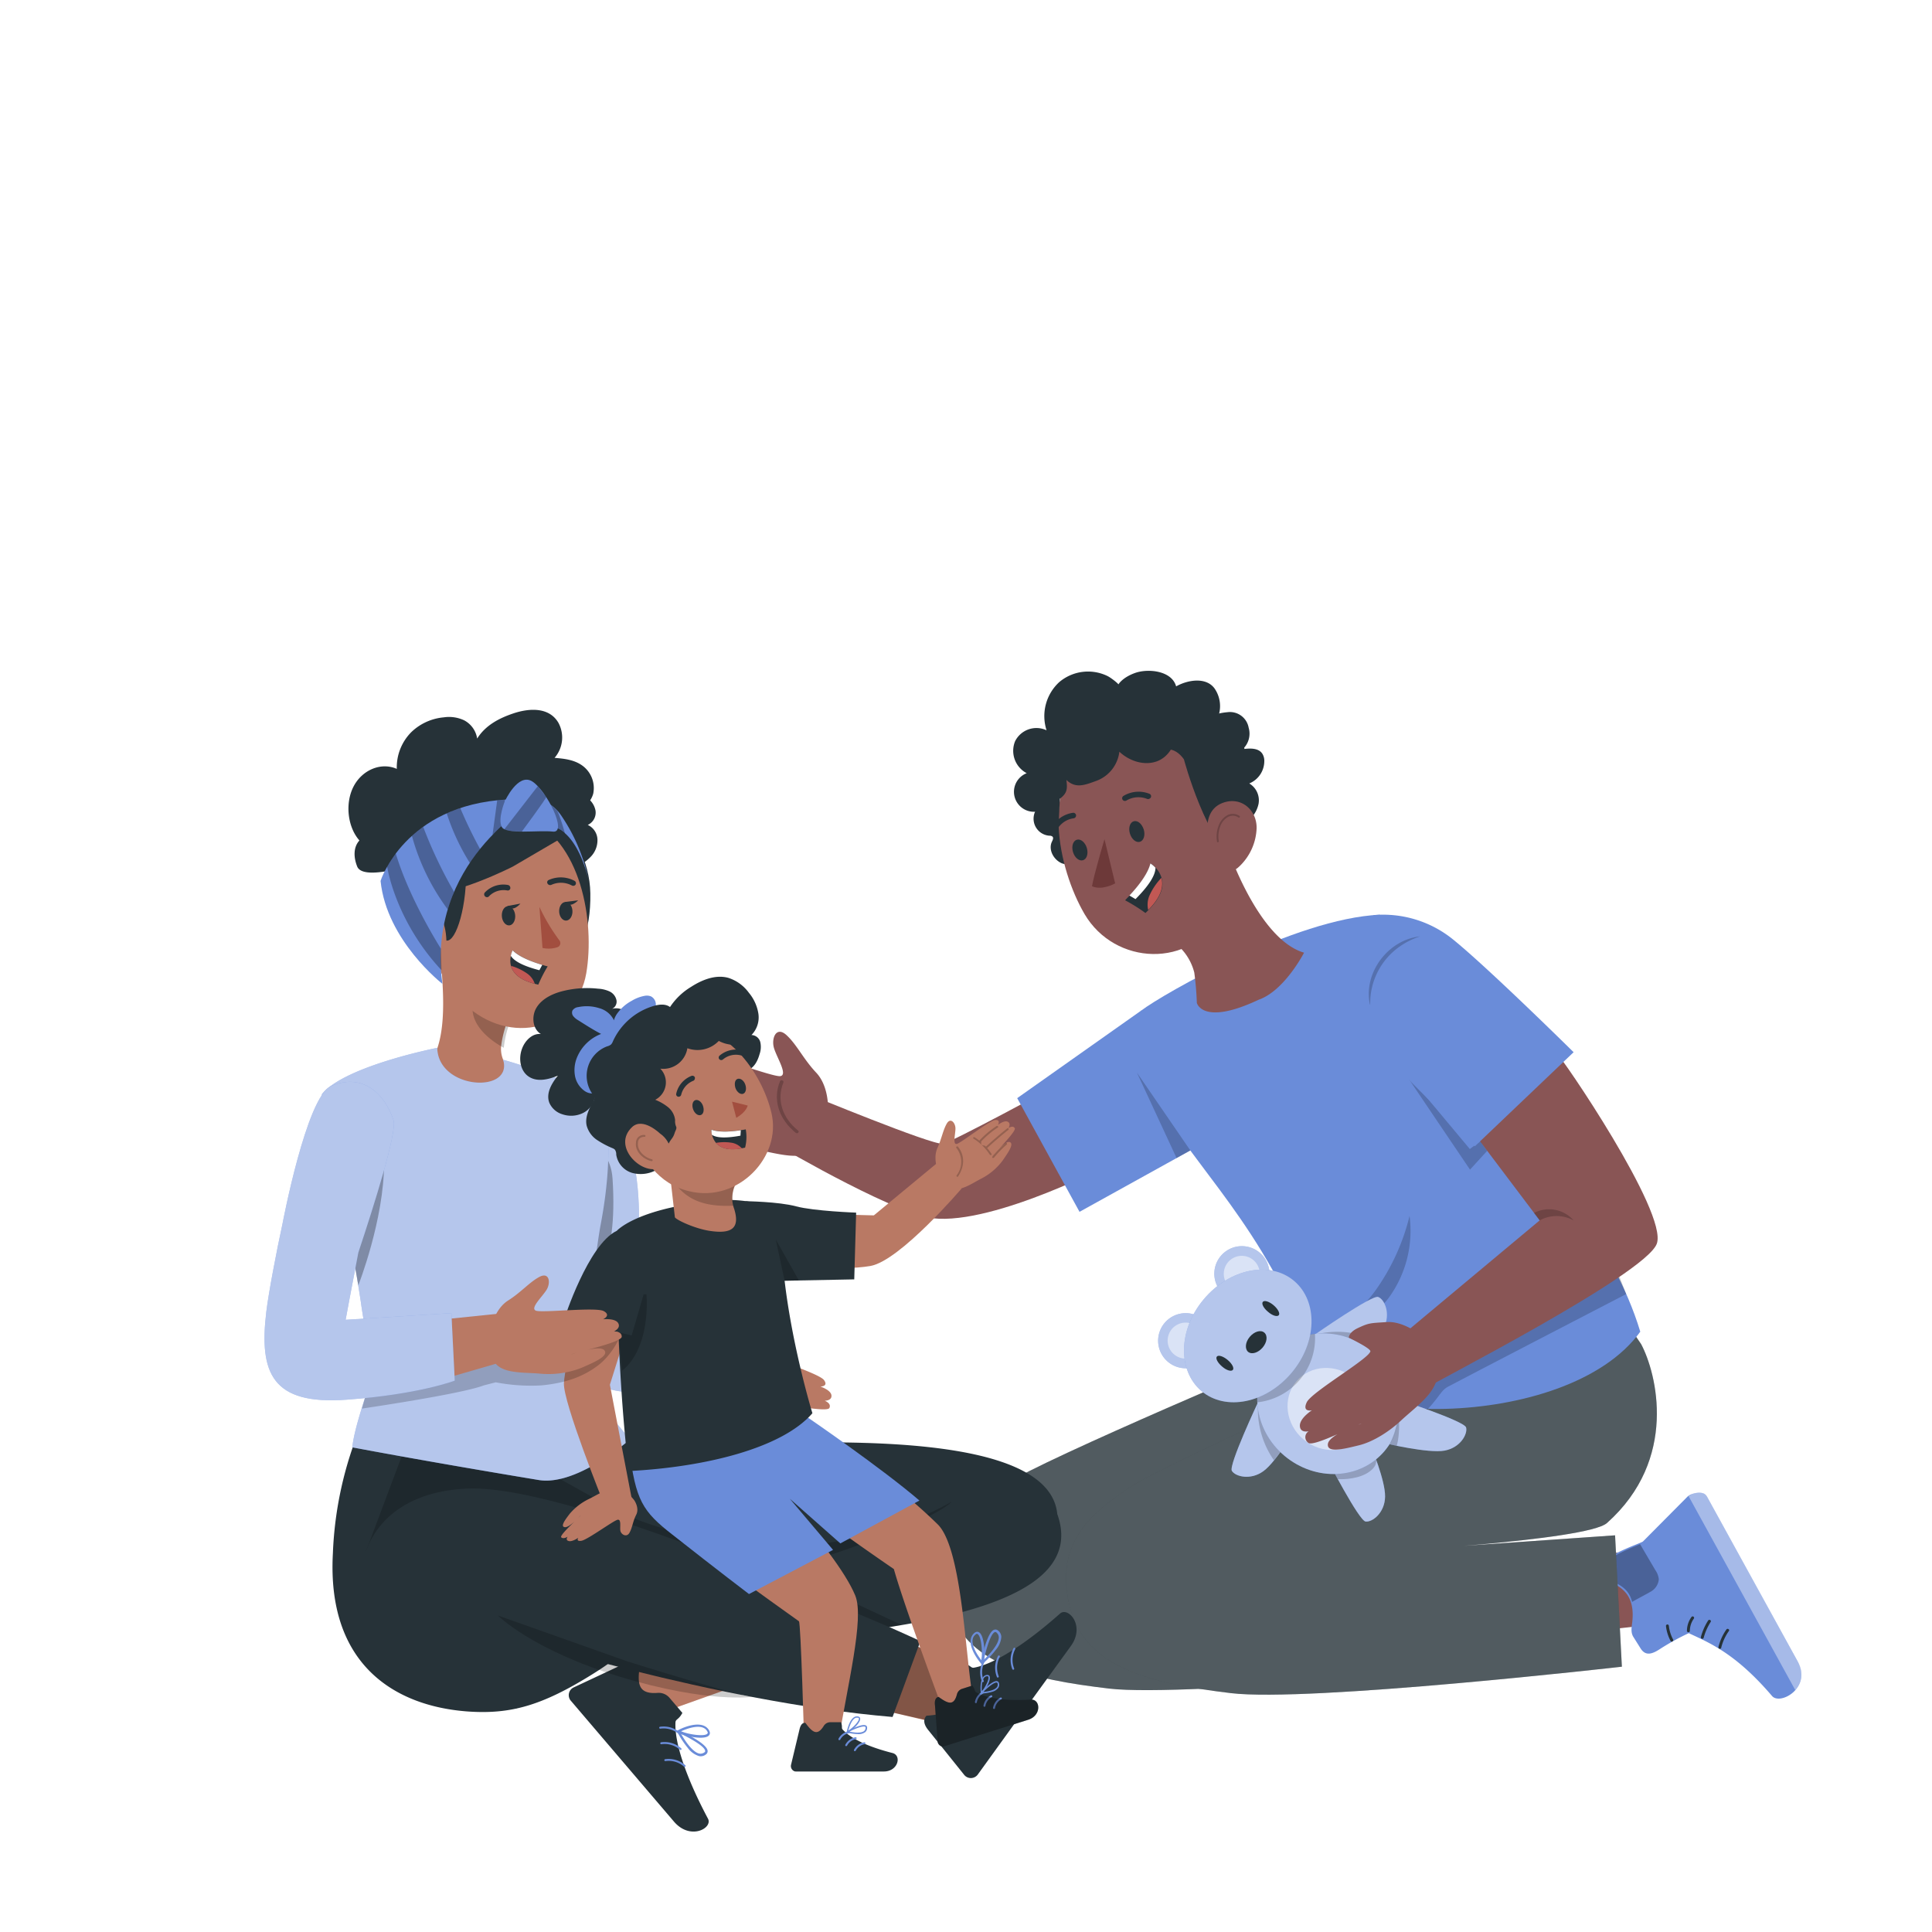 <svg class="animated" id="freepik_stories-african-family" xmlns="http://www.w3.org/2000/svg" viewBox="0 0 500 500" version="1.1" xmlns:xlink="http://www.w3.org/1999/xlink" xmlns:svgjs="http://svgjs.com/svgjs"><style>svg#freepik_stories-african-family:not(.animated) .animable {opacity: 0;}svg#freepik_stories-african-family.animated #freepik--character-2--inject-46 {animation: 3s Infinite  linear floating;animation-delay: 0s;}svg#freepik_stories-african-family.animated #freepik--characters-1--inject-46 {animation: 1s 1 forwards cubic-bezier(.36,-0.01,.5,1.38) fadeIn;animation-delay: 0s;}            @keyframes floating {                0% {                    opacity: 1;                    transform: translateY(0px);                }                50% {                    transform: translateY(-10px);                }                100% {                    opacity: 1;                    transform: translateY(0px);                }            }                    @keyframes fadeIn {                0% {                    opacity: 0;                }                100% {                    opacity: 1;                }            }        .animator-hidden { display: none; }</style><g id="freepik--background-complete--inject-46" class="animable animator-active animator-hidden" style="transform-origin: 250px 235.135px;"><path d="M443.92,330.2H263.17a5.87,5.87,0,0,1-5.86-5.86V61.06a5.87,5.87,0,0,1,5.86-5.86H443.92a5.87,5.87,0,0,1,5.86,5.86V324.34A5.87,5.87,0,0,1,443.92,330.2ZM263.17,55.45a5.62,5.62,0,0,0-5.61,5.61V324.34a5.62,5.62,0,0,0,5.61,5.61H443.92a5.61,5.61,0,0,0,5.61-5.61V61.06a5.61,5.61,0,0,0-5.61-5.61Z" style="fill: rgb(224, 224, 224); transform-origin: 353.545px 192.7px;" id="el8ijaqflze7b" class="animable"></path><path d="M235.49,330.2H54.75a5.87,5.87,0,0,1-5.87-5.86V61.06a5.87,5.87,0,0,1,5.87-5.86H235.49a5.86,5.86,0,0,1,5.86,5.86V324.34A5.86,5.86,0,0,1,235.49,330.2ZM54.75,55.45a5.62,5.62,0,0,0-5.62,5.61V324.34A5.62,5.62,0,0,0,54.75,330H235.49a5.61,5.61,0,0,0,5.61-5.61V61.06a5.61,5.61,0,0,0-5.61-5.61Z" style="fill: rgb(224, 224, 224); transform-origin: 145.115px 192.7px;" id="elw6el1z8245" class="animable"></path><rect y="391.27" width="500" height="0.25" style="fill: rgb(224, 224, 224); transform-origin: 250px 391.395px;" id="elm0fakahhv8b" class="animable"></rect><rect x="51.67" y="405.53" width="16.06" height="0.25" style="fill: rgb(224, 224, 224); transform-origin: 59.7px 405.655px;" id="el9lzyeigtsy" class="animable"></rect><rect x="170.35" y="402.82" width="53.53" height="0.25" style="fill: rgb(224, 224, 224); transform-origin: 197.115px 402.945px;" id="elwbdv78byzda" class="animable"></rect><rect x="68.73" y="414.82" width="36.25" height="0.25" style="fill: rgb(224, 224, 224); transform-origin: 86.855px 414.945px;" id="el5i6el5fhqu8" class="animable"></rect><rect x="378.35" y="402.69" width="43.19" height="0.25" style="fill: rgb(224, 224, 224); transform-origin: 399.945px 402.815px;" id="el1pppkjyob0m" class="animable"></rect><rect x="430.45" y="402.69" width="6.33" height="0.25" style="fill: rgb(224, 224, 224); transform-origin: 433.615px 402.815px;" id="elnz1zniznpr" class="animable"></rect><rect x="316.21" y="408.92" width="53.89" height="0.25" style="fill: rgb(224, 224, 224); transform-origin: 343.155px 409.045px;" id="elvo7nxqvl4rh" class="animable"></rect><rect x="176.15" y="152.29" width="34.72" height="44.55" style="fill: rgb(230, 230, 230); transform-origin: 193.51px 174.565px;" id="eljmch8juk0dr" class="animable"></rect><rect x="168.38" y="152.29" width="40.79" height="44.55" style="fill: rgb(240, 240, 240); transform-origin: 188.775px 174.565px;" id="el3mmw8swp6jj" class="animable"></rect><rect x="172.14" y="156.25" width="33.09" height="36.64" style="fill: rgb(255, 255, 255); transform-origin: 188.685px 174.57px;" id="eldqs0me49wo8" class="animable"></rect><rect x="183.01" y="167.96" width="11.94" height="13.22" style="fill: rgb(240, 240, 240); transform-origin: 188.98px 174.57px;" id="ele21sxgd8eg" class="animable"></rect><rect x="176.15" y="82.59" width="34.72" height="44.55" style="fill: rgb(230, 230, 230); transform-origin: 193.51px 104.865px;" id="elk362sayc3ts" class="animable"></rect><rect x="168.38" y="82.59" width="40.79" height="44.55" style="fill: rgb(240, 240, 240); transform-origin: 188.775px 104.865px;" id="el7wiw2bgf1zn" class="animable"></rect><rect x="172.14" y="86.55" width="33.09" height="36.64" style="fill: rgb(255, 255, 255); transform-origin: 188.685px 104.87px;" id="elmvsgz2td0k" class="animable"></rect><rect x="183.01" y="98.26" width="11.94" height="13.22" style="fill: rgb(240, 240, 240); transform-origin: 188.98px 104.87px;" id="elxgw1igx3qbd" class="animable"></rect><rect x="83.57" y="71.06" width="48.58" height="62.33" style="fill: rgb(230, 230, 230); transform-origin: 107.86px 102.225px;" id="el3yv83gmt33t" class="animable"></rect><rect x="72.7" y="71.06" width="57.07" height="62.33" style="fill: rgb(240, 240, 240); transform-origin: 101.235px 102.225px;" id="el6zwdk7rf3cc" class="animable"></rect><rect x="77.96" y="76.59" width="46.3" height="51.26" style="fill: rgb(255, 255, 255); transform-origin: 101.11px 102.22px;" id="el1yvxn8w9o7" class="animable"></rect><rect x="93.17" y="92.97" width="16.71" height="18.5" style="fill: rgb(240, 240, 240); transform-origin: 101.525px 102.22px;" id="el2d6oye9lsqq" class="animable"></rect><rect x="52.26" y="334.77" width="103.31" height="7.51" style="fill: rgb(224, 224, 224); transform-origin: 103.915px 338.525px;" id="el3hc2lztz0su" class="animable"></rect><rect x="44.52" y="236.88" width="121.07" height="56.73" style="fill: rgb(230, 230, 230); transform-origin: 105.055px 265.245px;" id="el5j26lxy43me" class="animable"></rect><rect x="44.48" y="292.62" width="12.09" height="99.36" style="fill: rgb(230, 230, 230); transform-origin: 50.525px 342.3px;" id="eldf9av975dh8" class="animable"></rect><rect x="153.5" y="292.6" width="12.09" height="99.36" style="fill: rgb(230, 230, 230); transform-origin: 159.545px 342.28px;" id="el7eav4clz978" class="animable"></rect><rect x="52.26" y="243.09" width="105.58" height="44.33" style="fill: rgb(235, 235, 235); transform-origin: 105.05px 265.255px;" id="elh84mo8mb067" class="animable"></rect><path d="M110.31,264.61a5.26,5.26,0,1,1-5.25-5.26A5.25,5.25,0,0,1,110.31,264.61Z" style="fill: rgb(224, 224, 224); transform-origin: 105.05px 264.61px;" id="el29idf4lcc6j" class="animable"></path><rect x="44.52" y="293.62" width="12.06" height="4.63" style="fill: rgb(224, 224, 224); transform-origin: 50.55px 295.935px;" id="el1xt0pv9ti5z" class="animable"></rect><rect x="153.52" y="293.62" width="12.06" height="4.63" style="fill: rgb(224, 224, 224); transform-origin: 159.55px 295.935px;" id="el9ezcdg78mpg" class="animable"></rect><path d="M95.4,158.14a15.5,15.5,0,0,0,.4-7.53,15,15,0,0,0-3,7,21.7,21.7,0,0,0-1.22-4.52,7.17,7.17,0,0,0-3-3.52,14.7,14.7,0,0,0,1.34,10,11.24,11.24,0,0,0-6.57-4.95,10,10,0,0,0,7,7.85l2.51-.37a9.21,9.21,0,0,0,7.42-8.88A11.73,11.73,0,0,0,95.4,158.14Z" style="fill: rgb(224, 224, 224); transform-origin: 91.815px 156.02px;" id="elez15jpo4xz" class="animable"></path><path d="M123,160.84c-.1-4.1-.38-8.37-2.4-11.94s-6.29-6.2-10.23-5c-4.8,1.42-6.57,7.2-7.44,12.14a284.32,284.32,0,0,0-4.4,49.07l22.43-2C122.17,189,123.36,174.94,123,160.84Z" style="fill: rgb(235, 235, 235); transform-origin: 110.798px 174.358px;" id="el84ta86kcsfq" class="animable"></path><path d="M109.2,144.53c-2.74,9.71-3.24,19.88-3.89,29.9s-.83,20.13-1.57,30.18c.54-10.06.76-20.14,1.32-30.2.73-10,1.22-20.21,4.14-29.88Z" style="fill: rgb(230, 230, 230); transform-origin: 106.47px 174.57px;" id="elac5fejbypb" class="animable"></path><path d="M113.11,143.77c-1.44,19.4-1.9,40.72-2.51,60.23.29-19.78.76-40.54,2.51-60.23Z" style="fill: rgb(230, 230, 230); transform-origin: 111.855px 173.885px;" id="el2drdu19tnn8" class="animable"></path><path d="M117.63,145.46c1.18,19.26,2.13,38.75-.33,57.95,2.15-19.23,1.2-38.67.33-57.95Z" style="fill: rgb(230, 230, 230); transform-origin: 118.07px 174.435px;" id="el0xv2kn7ei73l" class="animable"></path><path d="M102.2,171.55c-.53-4.09-1.66-8.81-5.42-10.52s-8.53.89-10.53,4.6-2,8.14-2,12.37q.09,14,.19,28l19-3.24A175.66,175.66,0,0,0,102.2,171.55Z" style="fill: rgb(230, 230, 230); transform-origin: 93.952px 183.246px;" id="elhx1lyn7dzo" class="animable"></path><path d="M90.4,161.74c-2.71,14.3-1.52,29-1.16,43.41-.68-14.43-1.85-29.16,1.16-43.41Z" style="fill: rgb(224, 224, 224); transform-origin: 89.418px 183.445px;" id="eljgohlemyo" class="animable"></path><path d="M93,161.63c.48,13.73,1.17,28.82,2.16,42.52-1.31-13.91-2-28.56-2.16-42.52Z" style="fill: rgb(224, 224, 224); transform-origin: 94.08px 182.89px;" id="elqr1lyvab53" class="animable"></path><path d="M96.78,161c2.68,13.88,4.42,28.08,3.87,42.23.24-14.16-1.5-28.29-3.87-42.23Z" style="fill: rgb(224, 224, 224); transform-origin: 98.766px 182.115px;" id="elrowllcsuby" class="animable"></path><path d="M135,182.23c.42-3.49.48-7.62-2.27-9.82s-7.23-1.06-9.67,1.59-3.37,6.3-4.23,9.79l-5.7,23.15,16.35,1.3A149.2,149.2,0,0,0,135,182.23Z" style="fill: rgb(230, 230, 230); transform-origin: 124.172px 189.743px;" id="elugk802v0rgb" class="animable"></path><path d="M127.29,171.65c-5.21,11.26-7.3,23.61-10,35.62,2.43-12.07,4.55-24.49,10-35.62Z" style="fill: rgb(224, 224, 224); transform-origin: 122.29px 189.46px;" id="elvlvza4brjg8" class="animable"></path><path d="M129.44,172.11c-2.41,11.3-5.09,24.22-7.12,35.56,1.81-11.76,4.31-24,7.12-35.56Z" style="fill: rgb(224, 224, 224); transform-origin: 125.88px 189.89px;" id="eltjcsbi4kph" class="animable"></path><path d="M132.71,172.41c-.67,12-2.21,24.11-5.65,35.68,3.14-11.65,4.66-23.68,5.65-35.68Z" style="fill: rgb(224, 224, 224); transform-origin: 129.885px 190.25px;" id="elhjkgfx3y38w" class="animable"></path><path d="M79,201.81h59.87a0,0,0,0,1,0,0V220a20.55,20.55,0,0,1-20.55,20.55H99.59A20.55,20.55,0,0,1,79,220V201.81A0,0,0,0,1,79,201.81Z" style="fill: rgb(224, 224, 224); transform-origin: 108.935px 221.18px;" id="elxkwl52tgg9" class="animable"></path><rect x="318.17" y="72.7" width="85.97" height="110.31" style="fill: rgb(230, 230, 230); transform-origin: 361.155px 127.855px;" id="el8zof9kiloms" class="animable"></rect><rect x="298.94" y="72.7" width="100.99" height="110.31" style="fill: rgb(240, 240, 240); transform-origin: 349.435px 127.855px;" id="el0rwv60s4jhhn" class="animable"></rect><rect x="308.25" y="82.5" width="81.93" height="90.71" style="fill: rgb(255, 255, 255); transform-origin: 349.215px 127.855px;" id="elufjcye14akh" class="animable"></rect><rect x="335.16" y="111.48" width="29.57" height="32.74" style="fill: rgb(240, 240, 240); transform-origin: 349.945px 127.85px;" id="elzcae686n17" class="animable"></rect><path d="M414.87,353.61c0-.74-2.49-73.63-14.35-85.16-11.53-11.21-24.77-.42-25.32,0L374,267.07c.15-.13,15.09-12.32,27.81.05,12.39,12.05,14.81,83.4,14.91,86.43Z" style="fill: rgb(224, 224, 224); transform-origin: 395.36px 307.595px;" id="eljsvdwfqbjbj" class="animable"></path><path d="M415.89,367.93c-.08-.87-8.1-87.51,23.54-123.82l1.4,1.22C409.71,281,417.66,366.89,417.74,367.75Z" style="fill: rgb(224, 224, 224); transform-origin: 427.878px 306.02px;" id="elzmt5felu7n" class="animable"></path><path d="M414.72,358.77l-1.85-.13c.07-1,6.19-98.49-17-119.84l1.26-1.37C421,259.38,415,354.72,414.72,358.77Z" style="fill: rgb(224, 224, 224); transform-origin: 405.73px 298.1px;" id="el2ark222kvxj" class="animable"></path><path d="M417.74,358.71h-1.85c0-2.69.76-65.87,18.71-76.15,4-2.29,7.9-2.67,11.61-1.14,10.85,4.49,16.23,23.81,16.46,24.63l-1.79.49c-.06-.2-5.37-19.26-15.38-23.4-3.15-1.3-6.51-1-10,1C418.49,293.92,417.75,358.07,417.74,358.71Z" style="fill: rgb(224, 224, 224); transform-origin: 439.28px 319.605px;" id="elftghbcvyjtd" class="animable"></path><path d="M410.75,358.76l-1.85-.11c0-.49,2.71-49.92-10.63-67.34-3.23-4.22-6.74-6.23-10.45-6-8.74.61-16.07,13.4-16.14,13.53l-1.62-.92c.32-.56,7.89-13.78,17.63-14.46,4.35-.31,8.42,1.94,12.05,6.69C413.5,308.14,410.87,356.7,410.75,358.76Z" style="fill: rgb(224, 224, 224); transform-origin: 390.543px 321.096px;" id="el6tzy8v558ly" class="animable"></path><path d="M413.68,365.48c-.36-4.79-8.72-117.66,6-137.55l1.49,1.11c-14.29,19.33-5.71,135.13-5.62,136.3Z" style="fill: rgb(224, 224, 224); transform-origin: 416.081px 296.705px;" id="elb5ay7k3uk1f" class="animable"></path><path d="M450.21,292.85s-8.82,3.25-6.2,10.93,30.52,20.32,30.52,20.32,11.68-10.71,1-28.13S450.45,287.36,450.21,292.85Z" style="fill: rgb(235, 235, 235); transform-origin: 461.777px 304.896px;" id="elv1is1guq5vf" class="animable"></path><path d="M411.86,278.24s9.4-.4,9.93,7.7-20.35,30.49-20.35,30.49-14.9-5.38-11.7-25.59S409.53,273.26,411.86,278.24Z" style="fill: rgb(235, 235, 235); transform-origin: 405.545px 295.566px;" id="eluorxc87nr3" class="animable"></path><path d="M403.91,239.48s6.26-.67,5.76-4.48-24.35-13.64-38.42,2.24c0,0,9,15.47,22,15.67S403.91,239.48,403.91,239.48Z" style="fill: rgb(235, 235, 235); transform-origin: 390.474px 240.699px;" id="elf7eo8sxi9v" class="animable"></path><path d="M415.58,230.22s-5.67,2.74-7.26-.76S421.77,205,442.11,211c0,0,.53,17.9-10.41,25S415.58,230.22,415.58,230.22Z" style="fill: rgb(235, 235, 235); transform-origin: 425.159px 224.031px;" id="el51kmbrxh2i9" class="animable"></path><path d="M385.93,289.77s4.32-3.49-.35-5.2S358,283.35,357.79,306c0,0,26.66,4.43,30-4.21S385.93,289.77,385.93,289.77Z" style="fill: rgb(235, 235, 235); transform-origin: 373.35px 295.552px;" id="elbmndz3m1ctb" class="animable"></path><path d="M440.29,238.91s-4.33-3.49.34-5.19,27.55-1.22,27.79,21.45c0,0-26.66,4.43-30-4.2S440.29,238.91,440.29,238.91Z" style="fill: rgb(235, 235, 235); transform-origin: 452.861px 244.714px;" id="el0nnj9miffbe" class="animable"></path><path d="M426.19,257.18s-.38-4.24,3.05-2.58,15.36,14.54,3,26.75c0,0-16.65-12.33-13.65-18.75S426.19,257.18,426.19,257.18Z" style="fill: rgb(235, 235, 235); transform-origin: 427.974px 267.782px;" id="el0kay55o2yazb" class="animable"></path><path d="M382.06,263.22s2.59-3.38-1.2-3.8-20.74,4.11-16.79,21c0,0,20.66-1.55,21.54-8.58S382.06,263.22,382.06,263.22Z" style="fill: rgb(235, 235, 235); transform-origin: 374.602px 269.907px;" id="elwzsb7ciqdmq" class="animable"></path><polygon points="435.11 391.42 393.44 391.42 382.35 340.29 445.14 340.29 435.11 391.42" style="fill: rgb(240, 240, 240); transform-origin: 413.745px 365.855px;" id="elw3re0lubgj" class="animable"></polygon><rect x="378.57" y="339.55" width="70.19" height="14.7" style="fill: rgb(230, 230, 230); transform-origin: 413.665px 346.9px;" id="elwp8usktgx0b" class="animable"></rect></g><g id="freepik--Shadow--inject-46" class="animable animator-hidden" style="transform-origin: 250px 440.225px;"><path d="M458.88,440.23c0,3.38-93.52,6.13-208.88,6.13s-208.88-2.75-208.88-6.13,93.52-6.14,208.88-6.14S458.88,436.84,458.88,440.23Z" style="fill: rgb(245, 245, 245); transform-origin: 250px 440.225px;" id="elux74reqn2i" class="animable"></path></g><g id="freepik--character-2--inject-46" class="animable" style="transform-origin: 319.872px 306.606px;"><path d="M273.92,280.61S246.05,295.77,244,296c-2.81.39-35.23-13-35.23-13l-11.24,11.27s26.82,16.07,41,20.44,47.05-12.58,47.05-12.58Z" style="fill: rgb(137, 85, 85); transform-origin: 241.555px 298.02px;" id="elfeb1x43c5s8" class="animable"></path><path d="M214.3,287s.26-5.87-3.07-9.4-5-7.25-7.68-9.71-4,.87-3.23,3.39,3.62,6.91,1.63,7.22-18.15-6-20.86-5.26-.43,2.57-.43,2.57-3.63-1.38-4.95,0,.7,2.93.7,2.93-2.47-.84-2.87,1,13.67,8.8,14.05,9.42c0,0-7.85-5.32-9.79-3.91s2.28,4.58,5.59,7.19a28.64,28.64,0,0,0,12.39,5.1c5.29.89,12.34,3.37,15.32-.62S214.3,287,214.3,287Z" style="fill: rgb(137, 85, 85); transform-origin: 193.918px 283.074px;" id="elwckpk0652d" class="animable"></path><g id="ela1f7269mje8"><g style="opacity: 0.2; transform-origin: 185.217px 282.108px;" class="animable" id="el2mpugetn0bw"><path d="M176.79,279.34c4.14,1.61,8.22,3.35,12.21,5.22a25.31,25.31,0,0,0-1.14,3.27c-.14.56.75.56.91,0a24.69,24.69,0,0,1,5-9.44c.39-.47-.31-.89-.7-.43a25.47,25.47,0,0,0-1.64,2.19.25.25,0,0,0-.16-.17,43.1,43.1,0,0,0-9.63-4c-.53-.13-.91.68-.37.83a42.41,42.41,0,0,1,9.42,3.91c.12.06.36,1.42.48,1.39-.64,1-1.33.6-1.81,1.63-4-1.88-8.05-3.62-12.21-5.22C176.65,278.33,176.29,279.15,176.79,279.34Z" id="eldelfme4e3i4" class="animable" style="transform-origin: 185.217px 282.108px;"></path></g></g><g id="ela79v48ttus"><g style="opacity: 0.2; transform-origin: 203.874px 286.427px;" class="animable" id="elxcqz1jh9u9g"><path d="M206.5,292.55c-4.12-3.3-5.53-8.09-3.75-12.4.21-.49-.67-.83-.88-.34-1.94,4.68-.35,9.8,4.08,13.37C206.42,293.53,207,292.9,206.5,292.55Z" id="ele59r3t52stf" class="animable" style="transform-origin: 203.874px 286.427px;"></path></g></g><polygon points="440.32 419.07 408.38 422.57 406.89 402.32 429.91 401.32 440.32 419.07" style="fill: rgb(137, 85, 85); transform-origin: 423.605px 411.945px;" id="elzmkyy890i" class="animable"></polygon><path d="M429.82,426.62c-2,1.34-3.86,2.17-5.23,0l-1.95-3.11c-.67-1.21-.34-2.53-.2-3.87,1.08-10.18-7.2-9.57-8.77-12.43-2-3.67,11-7.76,11.53-8.28l11.42-11.5c.94-1,3.79-1.62,4.78-.58a2.52,2.52,0,0,1,.45.62l9.75,17.72L465.25,430c3.72,6.76-4.52,11.4-6.64,8.93-9.48-11.1-16.29-13.79-21.56-16.27A63.2,63.2,0,0,0,429.82,426.62Z" style="fill: #6A8CD9; transform-origin: 439.831px 412.957px;" id="elxjzbflqpwz" class="animable"></path><g id="elonk041y6lla"><path d="M465.25,430,451.6,405.16l-9.75-17.72a2.52,2.52,0,0,0-.45-.62c-.68-.71-2.2-.63-3.4-.2l-1,.58,27.62,50.2A6.1,6.1,0,0,0,465.25,430Z" style="fill: rgb(255, 255, 255); opacity: 0.4; transform-origin: 451.606px 411.846px;" class="animable" id="el3z29hw7zwh1"></path></g><path d="M445.44,426.46a12.81,12.81,0,0,1,2-4.37c.27-.4-.38-.77-.65-.38a13.58,13.58,0,0,0-2.06,4.55.38.38,0,0,0,.73.2Z" style="fill: rgb(38, 50, 56); transform-origin: 446.114px 424.126px;" id="eltg1vf5tfs3s" class="animable"></path><path d="M440.91,423.85a14.68,14.68,0,0,1,1.81-4.09c.26-.41-.39-.78-.65-.38a15.23,15.23,0,0,0-1.88,4.27.37.37,0,0,0,.72.2Z" style="fill: rgb(38, 50, 56); transform-origin: 441.479px 421.665px;" id="elfpfyql1oz1s" class="animable"></path><path d="M437.33,422.11a5.54,5.54,0,0,1,1.05-3.23.37.37,0,1,0-.65-.37,6.19,6.19,0,0,0-1.15,3.6.38.38,0,0,0,.75,0Z" style="fill: rgb(38, 50, 56); transform-origin: 437.505px 420.373px;" id="eluzk4x6mnaxd" class="animable"></path><path d="M433,424.3a9.72,9.72,0,0,1-1.1-3.51.38.38,0,0,0-.37-.38.38.38,0,0,0-.38.38,10.68,10.68,0,0,0,1.2,3.89c.22.42.87,0,.65-.38Z" style="fill: rgb(38, 50, 56); transform-origin: 432.097px 422.632px;" id="elqa5d7x7eok" class="animable"></path><g id="elusvltr9y9k"><g style="opacity: 0.3; transform-origin: 421.646px 407.12px;" class="animable" id="elzvllkv370a"><path d="M427.05,412a4.1,4.1,0,0,0,2.25-3.28,5.05,5.05,0,0,0-.91-2.39l-3.92-6.67h-.08c-3.4,1.41-11.75,4.76-10.21,7.55,1.21,2.2,7,2.05,8.2,7.37C424.05,413.61,426.25,412.49,427.05,412Z" id="elgd2p31h2ik" class="animable" style="transform-origin: 421.646px 407.12px;"></path></g></g><path d="M393.19,346.72l-7.76-11.37-43.07,6.11-6,8.2s-66.24,27.88-76,34.37c-10.21,6.81-19.16,14.71-15.1,30.76S266.92,434.61,287,437s109.25-6.55,109.25-6.55l-5.47-26.67-68-3.2s56.43-3,61.53-7.63C402.25,376.74,393.19,346.72,393.19,346.72Z" style="fill: rgb(38, 50, 56); transform-origin: 320.255px 386.378px;" id="el1bvcpcgpu7ih" class="animable"></path><g id="el0yuk8idxhk5"><path d="M393.19,346.72l-7.76-11.37-43.07,6.11-6,8.2s-66.24,27.88-76,34.37c-10.21,6.81-19.16,14.71-15.1,30.76S266.92,434.61,287,437s109.25-6.55,109.25-6.55l-5.47-26.67-68-3.2s56.43-3,61.53-7.63C402.25,376.74,393.19,346.72,393.19,346.72Z" style="fill: rgb(255, 255, 255); opacity: 0.2; transform-origin: 320.255px 386.378px;" class="animable" id="elrsbn14s4e"></path></g><path d="M424.73,347.87,417,336.49l-60.71,7.87,2.51,9.22s-57.09,25.1-66.8,31.59c-10.22,6.82-19.16,14.72-15.11,30.76s21.6,19.82,41.65,22.25,101.2-6.84,101.2-6.84l-1.76-34-63.61,4.43s56.38-3,61.52-7.62C434.43,377.62,428.71,355.35,424.73,347.87Z" style="fill: rgb(38, 50, 56); transform-origin: 352.345px 387.538px;" id="eljk4wcxjnyap" class="animable"></path><g id="el35s28i6qmc3"><path d="M424.73,347.87,417,336.49l-60.71,7.87,2.51,9.22s-57.09,25.1-66.8,31.59c-10.22,6.82-19.16,14.72-15.11,30.76s21.6,19.82,41.65,22.25,101.2-6.84,101.2-6.84l-1.76-34-63.61,4.43s56.38-3,61.52-7.62C434.43,377.62,428.71,355.35,424.73,347.87Z" style="fill: rgb(255, 255, 255); opacity: 0.2; transform-origin: 352.345px 387.538px;" class="animable" id="eluxml734zxm"></path></g><polygon points="295.39 261.5 263.25 284.2 279.38 313.62 308.38 297.56 295.39 261.5" style="fill: #6A8CD9; transform-origin: 285.815px 287.56px;" id="ellv39x1qa32" class="animable"></polygon><path d="M295.39,261.5c5.67-4.29,39.73-23.82,61.71-24.77l40.34,61.1s20.19,23.8,27.06,46.81c-18.91,26.27-85.53,25.17-89.11,5.44.43.27,4.52-1.25-3.49-16.67-14.11-27.17-30.08-38.78-41-64.42C290.68,268.35,294.82,261.93,295.39,261.5Z" style="fill: #6A8CD9; transform-origin: 357.696px 300.689px;" id="el2owcd23j4u6" class="animable"></path><path d="M271.11,206.34,270,207.9a4.41,4.41,0,0,0,1.58,8.38,1.17,1.17,0,0,1,.81.24c.32.35.05.88-.15,1.3-1,2.08.45,4.71,2.56,5.6a7.76,7.76,0,0,0,6.6-.73C279.3,216.57,273.25,212.45,271.11,206.34Z" style="fill: rgb(38, 50, 56); transform-origin: 274.443px 215.092px;" id="el29e3w3sirj9" class="animable"></path><path d="M323.31,202.76A6.27,6.27,0,0,0,327.2,197a3.44,3.44,0,0,0-.51-1.94c-1-1.53-3.26-1.44-5.08-1.17a5.47,5.47,0,0,0,1.54-5.57,4.92,4.92,0,0,0-5.52-4,16.37,16.37,0,0,0-4.56,1.07l3.49,29.7a15.8,15.8,0,0,0,5.74-2.17,7.62,7.62,0,0,0,3.42-4.93A5.08,5.08,0,0,0,323.31,202.76Z" style="fill: rgb(38, 50, 56); transform-origin: 320.136px 199.682px;" id="elildqk58gym9" class="animable"></path><path d="M337.49,246.55C327,243.5,319,224.62,315.94,214.28l-13.16,28.39a29.08,29.08,0,0,1,2.86,2.8,14,14,0,0,1,3.44,6.23,78.34,78.34,0,0,1,.66,7.84s1.43,6.06,16-.81C332.43,256.41,337.49,246.55,337.49,246.55Z" style="fill: rgb(137, 85, 85); transform-origin: 320.135px 238.144px;" id="el07vnmu5etdcv" class="animable"></path><path d="M315.82,204.13c3.38,14.62,5.58,22.79.3,32.35-7.94,14.38-27.64,13.37-35.44.08-7-12-11.37-33.86,1.42-43.82C294.7,182.93,312.45,189.51,315.82,204.13Z" style="fill: rgb(137, 85, 85); transform-origin: 296.606px 217.491px;" id="elvjlzfmfogpq" class="animable"></path><path d="M312.55,186.31c-4.38-7.29-24.75-1.19-29.23,4.57-.67.86,13.14,3.1,12.33,3.06l6.24.19c.82-.46,2.83,0,4.51,2.39,0,0,5.91,22.19,14.21,26.61,4.42-4,2.12-12.81,2.19-18.49C322.91,196.17,322.45,184,312.55,186.31Z" style="fill: rgb(38, 50, 56); transform-origin: 303.316px 203.052px;" id="el83jk4jfl3a4" class="animable"></path><path d="M325.21,214.32a14.31,14.31,0,0,1-4.57,10c-3.76,3.46-6.8-.72-7.73-5.36-.84-4.19-1.1-9.51,3.63-11.21S325.29,209.69,325.21,214.32Z" style="fill: rgb(137, 85, 85); transform-origin: 318.819px 216.46px;" id="el6g8anchoa5i" class="animable"></path><path d="M296,214.67c.44,1.47,0,2.9-1,3.19s-2.14-.67-2.58-2.14,0-2.89,1-3.18S295.53,213.21,296,214.67Z" style="fill: rgb(38, 50, 56); transform-origin: 294.21px 215.2px;" id="elsfrx1zy9ohl" class="animable"></path><path d="M281.27,219.45c.44,1.47,0,2.89-1,3.18s-2.14-.66-2.58-2.13,0-2.89,1-3.18S280.84,218,281.27,219.45Z" style="fill: rgb(38, 50, 56); transform-origin: 279.48px 219.975px;" id="elpcticye53wg" class="animable"></path><path d="M285.84,217.18s-2.6,8.74-3.24,12.17c2.65,1.21,6-.74,6-.74Z" style="fill: rgb(109, 57, 57); transform-origin: 285.6px 223.463px;" id="eljucts9h6e1" class="animable"></path><path d="M297.59,206.64a.74.74,0,0,1-.73.11,6.1,6.1,0,0,0-5.32.41.75.75,0,0,1-1-.16.72.72,0,0,1,.18-1,7.58,7.58,0,0,1,6.72-.58.69.69,0,0,1,.41.92A.76.76,0,0,1,297.59,206.64Z" style="fill: rgb(38, 50, 56); transform-origin: 294.158px 206.088px;" id="elc3ic2zz6ruj" class="animable"></path><g id="el8dzrlw2m98m"><path d="M315.21,218a.25.25,0,0,1-.24-.21,7.58,7.58,0,0,1,.37-4,5.05,5.05,0,0,1,2.08-2.69,3.08,3.08,0,0,1,3.4.08.26.26,0,0,1,0,.35.26.26,0,0,1-.36,0,2.59,2.59,0,0,0-2.82,0,4.56,4.56,0,0,0-1.87,2.43,7,7,0,0,0-.35,3.71.24.24,0,0,1-.2.29Z" style="opacity: 0.2; transform-origin: 317.87px 214.314px;" class="animable" id="elv12blhsywc"></path></g><path d="M272.9,215.24a.75.75,0,0,1-.41-.09.72.72,0,0,1-.29-1,7.42,7.42,0,0,1,5.5-3.8.72.72,0,0,1,.79.66.73.73,0,0,1-.68.77,5.81,5.81,0,0,0-4.32,3.06A.79.79,0,0,1,272.9,215.24Z" style="fill: rgb(38, 50, 56); transform-origin: 275.297px 212.794px;" id="elbgb7j9163rk" class="animable"></path><path d="M314.3,178.14c-2.17-2.93-6.8-2.25-9.92-.51-1.12-4.08-7.26-4.67-10.62-3.47s-4.34,3-4.34,3c.29,0-1.7-1.65-2.79-2.2a11.52,11.52,0,0,0-12.52,1.59A11.94,11.94,0,0,0,270.85,189a6.17,6.17,0,0,0-8.14,2.82,6.54,6.54,0,0,0,3,8.28,5.17,5.17,0,1,0,4.25,9.41c1.11,2.93,2.62,6.55,3.73,9.48l.6-12.28c1.87-1.41,2-2.48,1.69-4.86,2.44,2.32,4.8,1.31,7.9.18a9.19,9.19,0,0,0,5.81-7.49c2.57,2.42,6.36,3.66,9.63,2.52s5.53-5,4.45-8.34a7.63,7.63,0,0,0,9.83-.53A8,8,0,0,0,314.3,178.14Z" style="fill: rgb(38, 50, 56); transform-origin: 288.983px 196.299px;" id="el3gbm0jlj1ec" class="animable"></path><path d="M291.19,233a43.17,43.17,0,0,1,5.25,3.29c.25-.25.53-.5.77-.77,3.5-3.5,4-6.28,3.41-8.3a6.51,6.51,0,0,0-1.51-2.62,6.08,6.08,0,0,0-1.32-1.11c-.75,3-3.75,6.48-5.43,8.29C291.59,232.5,291.19,233,291.19,233Z" style="fill: rgb(38, 50, 56); transform-origin: 296.01px 229.89px;" id="eljqsej94s4on" class="animable"></path><path d="M292.29,231.76l1.58.93c3.28-3.3,5.15-6.06,5.17-8.12a6.13,6.13,0,0,0-1.32-1.11C297,226.46,294,229.94,292.29,231.76Z" style="fill: rgb(255, 255, 255); transform-origin: 295.665px 228.075px;" id="elcvlbeom6dkh" class="animable"></path><path d="M297.15,235.5c3.5-3.5,4-6.28,3.41-8.3a16,16,0,0,0-3.12,4.65A6.08,6.08,0,0,0,297.15,235.5Z" style="fill: rgb(193, 88, 84); transform-origin: 298.883px 231.35px;" id="elo2mkvd0c59" class="animable"></path><g id="eliq7fsra5al"><polygon points="294.24 277.6 304.5 299.71 308.06 297.74 294.24 277.6" style="isolation: isolate; opacity: 0.2; transform-origin: 301.15px 288.655px;" class="animable" id="ela5ijy2dhsw"></polygon></g><g id="elyds32hj1ojk"><g style="isolation: isolate; opacity: 0.2; transform-origin: 352.326px 330.5px;" class="animable" id="elz457pzakt8b"><path d="M364.79,314.7a56.16,56.16,0,0,1-8.67,19.06,34.78,34.78,0,0,1-16.51,12.54c7.29-1.31,15.51-4.55,19.88-10.55A29.45,29.45,0,0,0,364.79,314.7Z" id="ela30go35fwi" class="animable" style="transform-origin: 352.326px 330.5px;"></path></g></g><g id="eldb0kdjop75s"><path d="M351.71,374s6.12.55,13.34-5.27,7.22-8.5,9.64-9.83,46.17-24,46.17-24l-3.71-9.57-52.1,31.78Z" style="isolation: isolate; opacity: 0.2; transform-origin: 386.285px 349.672px;" class="animable" id="eltbit5w89bbn"></path></g><path d="M403,272.79c.84.23,28.72,41,25.78,49.08s-59.86,37-59,37-6.53-13.63-6.53-13.63l35.22-29.41-18.86-25Z" style="fill: rgb(137, 85, 85); transform-origin: 396.124px 315.83px;" id="el27mp7rsmvtp" class="animable"></path><path d="M335.12,369.91l-9.52-7.06s-7.68,16.33-6.8,17.8,4.81,2.55,8.2.06S335.12,369.91,335.12,369.91Z" style="fill: #6A8CD9; transform-origin: 326.925px 372.522px;" id="elcew9ncbeyd" class="animable"></path><g id="elp548ey2aw8"><path d="M335.12,369.91l-9.52-7.06s-7.68,16.33-6.8,17.8,4.81,2.55,8.2.06S335.12,369.91,335.12,369.91Z" style="fill: rgb(255, 255, 255); isolation: isolate; opacity: 0.5; transform-origin: 326.925px 372.522px;" class="animable" id="elazda03tv68s"></path></g><path d="M354.81,374.29l-11.4,3.25s8.26,16,10,16.23,5-2.25,5.05-6.47S354.81,374.29,354.81,374.29Z" style="fill: #6A8CD9; transform-origin: 350.935px 384.037px;" id="el5n5sinif4b4" class="animable"></path><g id="el0ma1af1m5nqg"><path d="M354.81,374.29l-11.4,3.25s8.26,16,10,16.23,5-2.25,5.05-6.47S354.81,374.29,354.81,374.29Z" style="fill: rgb(255, 255, 255); isolation: isolate; opacity: 0.5; transform-origin: 350.935px 384.037px;" class="animable" id="el79rsdi9s80r"></path></g><path d="M358.75,373.58l3.07-11.43s17.14,5.61,17.6,7.27-1.43,5.24-5.58,6S358.75,373.58,358.75,373.58Z" style="fill: #6A8CD9; transform-origin: 369.119px 368.855px;" id="elzy1to94lz5h" class="animable"></path><g id="eldxwyp6sprb"><path d="M358.75,373.58l3.07-11.43s17.14,5.61,17.6,7.27-1.43,5.24-5.58,6S358.75,373.58,358.75,373.58Z" style="fill: rgb(255, 255, 255); isolation: isolate; opacity: 0.5; transform-origin: 369.119px 368.855px;" class="animable" id="el73yazu5h1pw"></path></g><g id="elgyldat3uejl"><path d="M335.12,369.91a71.67,71.67,0,0,1-5.43,8,23.15,23.15,0,0,1-4.08-15.09Z" style="isolation: isolate; opacity: 0.2; transform-origin: 330.328px 370.365px;" class="animable" id="elzna3ek8725a"></path></g><path d="M348.86,353.56l-8.58-8.17s14.76-10.31,16.38-9.74,3.36,4.29,1.45,8.07S348.86,353.56,348.86,353.56Z" style="fill: #6A8CD9; transform-origin: 349.613px 344.594px;" id="elydescg6fkzj" class="animable"></path><g id="eldknduvktj3"><path d="M348.86,353.56l-8.58-8.17s14.76-10.31,16.38-9.74,3.36,4.29,1.45,8.07S348.86,353.56,348.86,353.56Z" style="fill: rgb(255, 255, 255); isolation: isolate; opacity: 0.5; transform-origin: 349.613px 344.594px;" class="animable" id="ell4giurlxvxm"></path></g><g id="elhl8vtfll82n"><path d="M348.86,353.56a70.74,70.74,0,0,0,7-6.73,23.13,23.13,0,0,0-15.56-1.42Z" style="isolation: isolate; opacity: 0.2; transform-origin: 348.08px 349.115px;" class="animable" id="el5ua9tylci8h"></path></g><g id="elqmq7q4tnhr"><path d="M346.21,382.8s4.36.3,7.46-1.47,2.45-3.64,2.45-3.64l-11,3.08Z" style="isolation: isolate; opacity: 0.2; transform-origin: 350.648px 380.255px;" class="animable" id="el38db8eaejs1"></path></g><path d="M329.29,351.06c6.28-7.46,17.87-8,25.89-1.29s9.44,18.27,3.16,25.73-17.86,8-25.89,1.29S323,358.52,329.29,351.06Z" style="fill: #6A8CD9; transform-origin: 343.811px 363.28px;" id="elln7nv8drkx9" class="animable"></path><g id="ellisbvjgbt2"><path d="M329.29,351.06c6.28-7.46,17.87-8,25.89-1.29s9.44,18.27,3.16,25.73-17.86,8-25.89,1.29S323,358.52,329.29,351.06Z" style="fill: rgb(255, 255, 255); isolation: isolate; opacity: 0.5; transform-origin: 343.811px 363.28px;" class="animable" id="el9tjfvie0if"></path></g><g id="elzyqjcpzdbjl"><path d="M335.49,357.51c3.66-4.34,10.4-4.68,15.07-.75s5.49,10.63,1.84,15-10.4,4.68-15.07.75S331.84,361.85,335.49,357.51Z" style="fill: rgb(255, 255, 255); isolation: isolate; opacity: 0.5; transform-origin: 343.945px 364.64px;" class="animable" id="elh9m79mpo3w"></path></g><g id="el2ewx504jjb7"><path d="M325.4,362.92a16.75,16.75,0,0,0,14.91-17.74A16.73,16.73,0,0,0,325.4,362.92Z" style="isolation: isolate; opacity: 0.2; transform-origin: 332.854px 354.05px;" class="animable" id="elow5x9d7b35q"></path></g><path d="M300.8,343.21a7.13,7.13,0,1,1,2.29,9.82A7.13,7.13,0,0,1,300.8,343.21Z" style="fill: #6A8CD9; transform-origin: 306.855px 346.975px;" id="el7gr27p6c4ye" class="animable"></path><g id="elu2o3cv586t"><path d="M300.8,343.21a7.13,7.13,0,1,1,2.29,9.82A7.13,7.13,0,0,1,300.8,343.21Z" style="fill: rgb(255, 255, 255); isolation: isolate; opacity: 0.5; transform-origin: 306.855px 346.975px;" class="animable" id="eljfq9v70855"></path></g><g id="el5y2i2iati4j"><path d="M303.85,350.52a4.66,4.66,0,1,0-.57-6.57,4.66,4.66,0,0,0,.57,6.57Z" style="fill: rgb(255, 255, 255); isolation: isolate; opacity: 0.5; transform-origin: 306.846px 346.95px;" class="animable" id="elbbv7oaop2hj"></path></g><path d="M316.82,335.1a7.13,7.13,0,1,0-.88-10.05,7.12,7.12,0,0,0,.88,10.05Z" style="fill: #6A8CD9; transform-origin: 321.398px 329.635px;" id="elufvzq0qfwmt" class="animable"></path><g id="ellt6be8gr1mf"><path d="M316.82,335.1a7.13,7.13,0,1,0-.88-10.05,7.12,7.12,0,0,0,.88,10.05Z" style="fill: rgb(255, 255, 255); isolation: isolate; opacity: 0.5; transform-origin: 321.398px 329.635px;" class="animable" id="elvvmjd0dlyh"></path></g><g id="eljdpd7o3fgan"><path d="M318.36,333.23a4.66,4.66,0,1,0-.56-6.56h0A4.68,4.68,0,0,0,318.36,333.23Z" style="fill: rgb(255, 255, 255); isolation: isolate; opacity: 0.5; transform-origin: 321.37px 329.669px;" class="animable" id="elyyle6j2kyx8"></path></g><path d="M310.93,360c6.26,5.27,16.67,3.18,23.32-4.7s6.91-18.53.65-23.81-16.68-3.17-23.33,4.71S304.71,354.68,310.93,360Z" style="fill: #6A8CD9; transform-origin: 322.92px 345.744px;" id="el4wr5lrc0foc" class="animable"></path><g id="eldvdi3wau8q"><path d="M310.93,360c6.26,5.27,16.67,3.18,23.32-4.7s6.91-18.53.65-23.81-16.68-3.17-23.33,4.71S304.71,354.68,310.93,360Z" style="fill: rgb(255, 255, 255); isolation: isolate; opacity: 0.5; transform-origin: 322.92px 345.744px;" class="animable" id="elxvco57u8hl"></path></g><path d="M328.17,339.5c1.13,1,2.37,1.35,2.77.88s-.21-1.63-1.34-2.59-2.38-1.35-2.78-.87S327,338.54,328.17,339.5Z" style="fill: rgb(38, 50, 56); transform-origin: 328.878px 338.65px;" id="eleyw5cjalevk" class="animable"></path><path d="M316.28,353.66c1.13,1,2.38,1.35,2.78.87s-.21-1.63-1.35-2.58-2.37-1.35-2.78-.88S315.14,352.69,316.28,353.66Z" style="fill: rgb(38, 50, 56); transform-origin: 316.993px 352.808px;" id="el7p02clsnq55" class="animable"></path><path d="M323,349.85c.93.77,2.6.27,3.77-1.11s1.35-3.09.42-3.87-2.58-.28-3.75,1.1S322.12,349.08,323,349.85Z" style="fill: rgb(38, 50, 56); transform-origin: 325.109px 347.357px;" id="elstgisnej2n" class="animable"></path><g id="el3qeifppd914"><path d="M359.58,373.82a19.12,19.12,0,0,0,2-6l.41-1.71s.44,4.91-.53,8.06Z" style="isolation: isolate; opacity: 0.2; transform-origin: 360.835px 370.14px;" class="animable" id="elntoz8oty38"></path></g><path d="M367.79,345.57s-4.52-3.7-8.85-3.42-4.62.18-7.56,1.57c-2.38,1.13-2.31,2.47-2.31,2.47,2.1,1.05,5.73,2.92,5.58,3.55-.5,2-15.22,10.51-16.47,13.18s1.35,2.06,1.35,2.06-3.16,2-3.12,4,2.29,1.42,2.29,1.42a1.78,1.78,0,0,0-.11,3c1.31,1.2,13.08-5,13.71-4.93,0,0-8.3,2.71-8.64,5.21s4.32,1.26,8,.37,7.91-3.57,11-6.49c3.9-3.64,9.91-7.63,9.27-12.69A20,20,0,0,0,367.79,345.57Z" style="fill: rgb(137, 85, 85); transform-origin: 354.193px 358.646px;" id="el809vkchwyr" class="animable"></path><g id="el62pxptfy5so"><path d="M398.46,315.84a9.13,9.13,0,0,1,8.79,0A8.45,8.45,0,0,0,397,313.91Z" style="isolation: isolate; opacity: 0.2; transform-origin: 402.125px 314.399px;" class="animable" id="elvg68fn0n4i"></path></g><g id="elmovsef8frrf"><path d="M383.05,295.37l-2.66,2s-18.15-21.75-18-21.44,18.05,26.77,18.05,26.77l4.43-4.86Z" style="isolation: isolate; opacity: 0.2; transform-origin: 373.63px 289.313px;" class="animable" id="el0wv3bq9ortj9"></path></g><path d="M355.45,236.83a28.73,28.73,0,0,1,20.89,6.54c9.3,7.6,30.91,28.94,30.91,28.94L381.7,296.65l-29.37-29.59Z" style="fill: #6A8CD9; transform-origin: 379.79px 266.685px;" id="el20uc6gkevwy" class="animable"></path><g id="elho1fvrhem5v"><path d="M354.54,260c-1.56-7.13,3.17-14.67,10-17a15.19,15.19,0,0,1,3-.68,20.21,20.21,0,0,0-5.28,2.63,17.87,17.87,0,0,0-7.65,15Z" style="isolation: isolate; opacity: 0.2; transform-origin: 360.891px 251.16px;" class="animable" id="elw4r9ww38jcl"></path></g></g><g id="freepik--characters-1--inject-46" class="animable" style="transform-origin: 173.535px 328.854px;"><path d="M152.11,213.49a3.5,3.5,0,0,0,2-3.76,5.21,5.21,0,0,0-2.66-3.56A10.63,10.63,0,0,0,147,205a7.94,7.94,0,0,0-4.35.58l6.47,18.71a10.84,10.84,0,0,0,3.88-2.69,6.13,6.13,0,0,0,1.62-4.35A4.31,4.31,0,0,0,152.11,213.49Z" style="fill: rgb(38, 50, 56); transform-origin: 148.637px 214.602px;" id="elctyrp7gakj" class="animable"></path><path d="M150.59,198.05c-2.11-1.46-4.63-1.71-7.07-1.92a8,8,0,0,0,1-9.07c-2.41-4.13-7.58-3.8-11.64-2.44-3.55,1.19-7.19,3-9.39,6.52a6.45,6.45,0,0,0-3.36-4.72,9.21,9.21,0,0,0-5.3-.77,13.88,13.88,0,0,0-8.39,3.83,12.93,12.93,0,0,0-3.75,9.51c-4-1.79-8.91.2-11.17,4.52s-1.6,10.5,1.5,14c-1.61,1.76-1.52,4.39-.58,6.74s6.09,1.49,8.25,1.1l34.77-12.6c4.15,2.52,9.11.07,13.3-2.37,2-1.14,4.1-2.53,4.77-5A7.18,7.18,0,0,0,150.59,198.05Z" style="fill: rgb(38, 50, 56); transform-origin: 121.927px 204.766px;" id="elw6ccc1atz" class="animable"></path><path d="M133.68,218.3S145,238.7,145.53,245c4.34,3.69,7.42-3.79,7.25-13.82-.13-8.2-4.41-17.06-11.5-20.25C131.32,206.49,133.68,218.3,133.68,218.3Z" style="fill: rgb(38, 50, 56); transform-origin: 143.111px 227.945px;" id="elpjm5fopze3d" class="animable"></path><path d="M147.73,280.93c-3.75-1-12.07-3.3-15.59-4a7.26,7.26,0,0,1-2.39-6.61,28,28,0,0,1,1.74-6.47l-2.82-3.08L114,247c.7,9.56,2.41,24.88-4.88,30.34,0,0-6.38,4.84-10.27,6.05-1.42,4.37-8.82,24.8-8.82,24.8L153.7,303C155.14,293.09,147.36,282.61,147.73,280.93Z" style="fill: rgb(185, 121, 100); transform-origin: 121.954px 277.595px;" id="el6xuvarf3jwv" class="animable"></path><g id="elpew9rn2ctbn"><path d="M130.38,271.17c-4-2.18-8.42-6-8.07-10.66a21.08,21.08,0,0,1,.93-5l8.31,10.21A26.38,26.38,0,0,0,130.38,271.17Z" style="opacity: 0.2; transform-origin: 126.92px 263.34px;" class="animable" id="elrumyeu3gmg"></path></g><path d="M110.09,231.77c1.86,14.53,2.35,20.71,10.15,28.09,11.74,11.09,29,6.59,31.49-8,2.23-13.11-1.19-34.68-15.74-40.29C121.67,206.06,108.22,217.23,110.09,231.77Z" style="fill: rgb(185, 121, 100); transform-origin: 131.134px 238.094px;" id="elx6x94x4kzz" class="animable"></path><path d="M129.87,236.89c0,1.37.8,2.53,1.76,2.6s1.72-1,1.71-2.36-.8-2.53-1.75-2.6S129.86,235.52,129.87,236.89Z" style="fill: rgb(38, 50, 56); transform-origin: 131.605px 237.01px;" id="eljhpnh6oaaub" class="animable"></path><path d="M144.71,235.62c-.06,1.32.65,2.49,1.6,2.62s1.78-.86,1.84-2.18-.65-2.5-1.6-2.62S144.78,234.29,144.71,235.62Z" style="fill: rgb(38, 50, 56); transform-origin: 146.43px 235.841px;" id="elglesnylnzud" class="animable"></path><path d="M126,232.19a.62.62,0,0,0,.51-.19,5.26,5.26,0,0,1,4.74-1.56.66.66,0,0,0,.82-.52.78.78,0,0,0-.57-.88,6.59,6.59,0,0,0-6,1.91.72.72,0,0,0,0,1A.75.75,0,0,0,126,232.19Z" style="fill: rgb(38, 50, 56); transform-origin: 128.689px 230.557px;" id="elc4huddcmj1b" class="animable"></path><path d="M148.6,229.21a.68.68,0,0,0,.39-.34.71.71,0,0,0-.36-.94,7.55,7.55,0,0,0-6.68-.16.64.64,0,0,0-.22.94.78.78,0,0,0,1,.27,6,6,0,0,1,5.28.19A.78.78,0,0,0,148.6,229.21Z" style="fill: rgb(38, 50, 56); transform-origin: 145.331px 228.159px;" id="elv87gomvsmsi" class="animable"></path><path d="M106.11,243.81a11.74,11.74,0,0,0,7.29,5.26c3.89.83,5.66-5.45,4.2-9.27a7.76,7.76,0,0,0-8.92-4.71C105,236,104,240.47,106.11,243.81Z" style="fill: rgb(185, 121, 100); transform-origin: 111.564px 242.022px;" id="el9aq41a0m2xc" class="animable"></path><path d="M139.6,234.7a49.49,49.49,0,0,0,5.18,8.68,1.13,1.13,0,0,1-.47,1.74,7.24,7.24,0,0,1-3.91.21Z" style="fill: rgb(162, 78, 63); transform-origin: 142.308px 240.102px;" id="el6q59aiskp2" class="animable"></path><path d="M131.29,234.48l3.39-.63S132.73,236.26,131.29,234.48Z" style="fill: rgb(38, 50, 56); transform-origin: 132.985px 234.493px;" id="elueictgl4oke" class="animable"></path><path d="M146.2,233.44l3.42-.43S147.53,235.29,146.2,233.44Z" style="fill: rgb(38, 50, 56); transform-origin: 147.91px 233.587px;" id="el00xbqvsdg7yd" class="animable"></path><path d="M106.15,223.8c-2,2.86,2,11.16,2,11.16s7-2.08,7.38,8.46c2.58.43,5.48-9.41,5.06-19.3C120,218.53,109.64,218.75,106.15,223.8Z" style="fill: rgb(38, 50, 56); transform-origin: 113.11px 231.702px;" id="elm5t5foecfp" class="animable"></path><g id="eln2tc9r5ca1"><path d="M112.52,245.34h-.06a5.52,5.52,0,0,1-3.86-2.7,3.3,3.3,0,0,1-.29-2.65,2.59,2.59,0,0,1,3.25-1.5.24.24,0,0,1,.14.32.24.24,0,0,1-.32.14,2.11,2.11,0,0,0-2.6,1.23,2.82,2.82,0,0,0,.26,2.23,5,5,0,0,0,3.54,2.44.24.24,0,0,1,.18.3A.24.24,0,0,1,112.52,245.34Z" style="opacity: 0.2; transform-origin: 110.463px 241.845px;" class="animable" id="el2dbprfsngco"></path></g><path d="M141.74,250.09a37.25,37.25,0,0,0-2.43,4.74l-.91-.22c-4.13-1.06-5.69-2.91-6.17-4.65a5.45,5.45,0,0,1,0-2.6,5.36,5.36,0,0,1,.48-1.4c1.85,1.87,5.62,3.15,7.66,3.75C141.2,250,141.74,250.09,141.74,250.09Z" style="fill: rgb(38, 50, 56); transform-origin: 136.906px 250.395px;" id="elh0g9otkvyie" class="animable"></path><path d="M140.34,249.71l-.75,1.38c-3.88-1-6.48-2.24-7.39-3.73a5.36,5.36,0,0,1,.48-1.4C134.53,247.83,138.3,249.11,140.34,249.71Z" style="fill: rgb(255, 255, 255); transform-origin: 136.27px 248.525px;" id="el8fz1i2wx54f" class="animable"></path><path d="M138.4,254.61c-4.13-1.06-5.69-2.91-6.17-4.65a13.64,13.64,0,0,1,4.34,2.09A5.15,5.15,0,0,1,138.4,254.61Z" style="fill: rgb(193, 88, 84); transform-origin: 135.315px 252.285px;" id="el2ahynntqneq" class="animable"></path><path d="M147.39,215.69c-3.08-6.42-15.65-12.38-30.11-6.18-13.06,5.57-19.2,21.48-9.76,22.19s25.23-7.45,25.23-7.45Z" style="fill: rgb(38, 50, 56); transform-origin: 125.171px 219.32px;" id="elqraozqlxrj" class="animable"></path><path d="M114.49,254.61s-14.42-11.17-16-26.63c0,0,6.15-19.64,32.83-21.08l6.08,1.2S110.25,223.16,114.49,254.61Z" style="fill: #6A8CD9; transform-origin: 117.945px 230.755px;" id="el22t82vuyb3c" class="animable"></path><path d="M132.07,207a11,11,0,0,1,13.27,4.2,45.52,45.52,0,0,1,7,16.76s-2-10.25-7.64-13.4a78.9,78.9,0,0,0-10.43-4.92Z" style="fill: #6A8CD9; transform-origin: 142.205px 217.091px;" id="elm9wp0b5iq3f" class="animable"></path><g id="elk58sxod01lo"><polygon points="129.84 213.95 130.7 206.96 128.68 207.1 127.46 216.06 129.84 213.95" style="opacity: 0.3; transform-origin: 129.08px 211.51px;" class="animable" id="elv3whehdgr1r"></polygon></g><g id="el3x00b96u4j5"><path d="M100.19,224.25s2,13.89,14.07,26.84l-.15-5.58s-8.08-12.6-11.69-24.65A20.48,20.48,0,0,0,100.19,224.25Z" style="opacity: 0.3; transform-origin: 107.225px 235.975px;" class="animable" id="el7rzkgn2644g"></path></g><g id="el2f3p83onve"><path d="M106.6,216.31a57.12,57.12,0,0,0,9.28,19.05,46.69,46.69,0,0,1,1.64-4.54,117.2,117.2,0,0,1-8-16.84A32.06,32.06,0,0,0,106.6,216.31Z" style="opacity: 0.3; transform-origin: 112.06px 224.67px;" class="animable" id="elk4ckvqabe1"></path></g><g id="elxq5lceer0zm"><path d="M119.12,209.13c-1.24.41-2.41.87-3.51,1.36a57.14,57.14,0,0,0,6,12.86c.85-1.28,1.74-2.49,2.64-3.61A117.22,117.22,0,0,1,119.12,209.13Z" style="opacity: 0.3; transform-origin: 119.93px 216.24px;" class="animable" id="elwcqv0kz46s"></path></g><g id="eli3vika4u1n"><path d="M144.35,214.38,142,207.82s1.68,1.38,2.19,2,2.09,5.91,2,5.88Z" style="opacity: 0.3; transform-origin: 144.097px 211.76px;" class="animable" id="el3059z7lrp8y"></path></g><path d="M130.64,207.39s3.39-7.47,7.09-5.17,9.23,13.42,5.38,13-12.22.84-13.27-1.24S130.64,207.39,130.64,207.39Z" style="fill: #6A8CD9; transform-origin: 136.967px 208.506px;" id="elfk7b2dhxkis" class="animable"></path><g id="elhkc2tf5wk4q"><path d="M130.55,214.58l8.63-11.13s2,2.58,2.17,2.81-6.29,8.94-6.29,8.94S131.27,215.21,130.55,214.58Z" style="opacity: 0.3; transform-origin: 135.952px 209.325px;" class="animable" id="elzmpulh1cvn"></path></g><polygon points="249.99 447.67 253.53 433.53 218.76 417.51 213.14 439 249.99 447.67" style="fill: rgb(185, 121, 100); transform-origin: 233.335px 432.59px;" id="elx5x8l47d0o8" class="animable"></polygon><g id="el8iin6hcvnz"><polygon points="237.14 425.98 247.24 430.17 242.31 445.71 231.39 443.29 237.14 425.98" style="opacity: 0.3; transform-origin: 239.315px 435.845px;" class="animable" id="el2qkh2rtekfq"></polygon></g><path d="M249.3,430.43l-3.05,4.2a3.69,3.69,0,0,0-.48,3.29c1.55,4.81-1,5.73-6,6.11-1.41,1.53.19,3.37.6,3.88l9.14,11.4a2.22,2.22,0,0,0,3.56-.09l10-13.85L277.13,426c3.83-5.29-.71-10.24-2.78-8.42-9.26,8.22-17.17,13.07-22.21,14C251.24,431.79,251.28,430.94,249.3,430.43Z" style="fill: rgb(38, 50, 56); transform-origin: 258.908px 438.678px;" id="elg0t22d1ksc" class="animable"></path><path d="M259.14,423.68a2.15,2.15,0,0,0-.86-1.71,1,1,0,0,0-1-.19c-1.89.64-3.24,7.66-3.38,8.46a.29.29,0,0,0,.44.32,23.68,23.68,0,0,0,3.36-3.57A5.79,5.79,0,0,0,259.14,423.68Zm-1.69-1.28a.37.37,0,0,1,.42.09,1.68,1.68,0,0,1,.62,1.24c0,1.84-2.44,4.44-3.85,5.78C255.26,426.64,256.42,422.76,257.45,422.4Z" style="fill: #6A8CD9; transform-origin: 256.515px 426.165px;" id="elh08oklif8gm" class="animable"></path><path d="M254.54,430.42c.49-2.05.29-7.23-1.21-8-.3-.18-.8-.23-1.41.42-2.41,2.63,1.86,7.61,2.08,7.77a.21.21,0,0,0,.41-.06Zm-2.26-7.22c.44-.5.63-.36.7-.31.94.46,1.36,4.41,1,6.78-.95-1.23-3.2-4.47-1.88-6.29Z" style="fill: #6A8CD9; transform-origin: 252.982px 426.529px;" id="elksaawu493si" class="animable"></path><path d="M254.36,435.34a.26.26,0,0,1-.24-.16,6.53,6.53,0,0,1,.3-5.43.25.25,0,0,1,.34-.1.24.24,0,0,1,.1.33,6,6,0,0,0-.27,5,.24.24,0,0,1-.14.32A.15.15,0,0,1,254.36,435.34Z" style="fill: #6A8CD9; transform-origin: 254.279px 432.48px;" id="elrkqky87mz8f" class="animable"></path><path d="M258.21,434.16A.25.25,0,0,1,258,434a6.55,6.55,0,0,1,.29-5.44.26.26,0,0,1,.34-.1.26.26,0,0,1,.11.34,6,6,0,0,0-.28,5,.25.25,0,0,1-.14.33Z" style="fill: #6A8CD9; transform-origin: 258.154px 431.296px;" id="el37gjtkubc8r" class="animable"></path><path d="M262.21,432.11A.25.25,0,0,1,262,432a6.51,6.51,0,0,1,.3-5.44.24.24,0,0,1,.33-.1.25.25,0,0,1,.11.34,6,6,0,0,0-.28,5,.25.25,0,0,1-.14.32Z" style="fill: #6A8CD9; transform-origin: 262.156px 429.275px;" id="elkd9n3xsmcsi" class="animable"></path><path d="M150.61,361.82,165.94,375c24.23-.59,105.2-8.81,107.68,16.83,10.65,29.71-63.46,31.87-112.52,35.65a1,1,0,0,0-.78.51c-.38.64-1.85,2.09-7.07,5.34-12.86,8-21,10.39-32.19,9.6C101.83,441.53,84.58,430.5,86.15,402a95.54,95.54,0,0,1,7.46-33.51Z" style="fill: rgb(38, 50, 56); transform-origin: 180.352px 402.446px;" id="elix5ofelu21n" class="animable"></path><g id="eloa959ncomw"><path d="M109.24,362.84,94.75,401.39s63.86-13.19,103.63,6.22c0,0,40.22-11.7,48-19-43.57,24.24-86.39,2.55-86.39,2.55Z" style="isolation: isolate; opacity: 0.2; transform-origin: 170.565px 385.225px;" class="animable" id="el4pvrhf8w7fa"></path></g><polygon points="161.15 431.62 168.5 444.21 204.55 431.36 193.56 412.07 161.15 431.62" style="fill: rgb(185, 121, 100); transform-origin: 182.85px 428.14px;" id="el4od23y028q3" class="animable"></polygon><path d="M176.6,443.3l-3.36-3.94a3.66,3.66,0,0,0-3.08-1.24c-5,.37-5.33-2.34-4.52-7.3-1.16-1.73-3.32-.61-3.92-.33l-13.23,6.2a2.22,2.22,0,0,0-1.1,2.93,2,2,0,0,0,.36.55l11.09,13,15.55,18.22c4.23,5,10.12,1.73,8.84-.71-5.82-10.94-8.67-19.76-8.42-24.89C174.83,444.87,175.64,445.11,176.6,443.3Z" style="fill: rgb(38, 50, 56); transform-origin: 165.301px 451.941px;" id="elf9v1xby8bn5" class="animable"></path><path d="M180.85,454.46a2.12,2.12,0,0,0,1.86-.43,1,1,0,0,0,.42-.92c-.18-2-6.68-4.94-7.43-5.26a.26.26,0,0,0-.24,0,.28.28,0,0,0-.17.37,23.5,23.5,0,0,0,2.68,4.1A5.75,5.75,0,0,0,180.85,454.46Zm1.64-1.34a.36.36,0,0,1-.18.38,1.7,1.7,0,0,1-1.36.32c-1.79-.41-3.73-3.42-4.7-5.1C178.89,450,182.39,452,182.49,453.12Z" style="fill: #6A8CD9; transform-origin: 179.202px 451.171px;" id="eleiw05kusqc" class="animable"></path><path d="M175.38,448.41c1.88.95,7,2,8.1.71.25-.25.41-.72-.07-1.47-2-3-7.84,0-8,.19a.29.29,0,0,0-.18.26.34.34,0,0,0,.13.16Zm7.55-.51c.38.55.2.7.13.76-.66.81-4.6.28-6.82-.6,1.42-.64,5.09-2.06,6.55-.35Z" style="fill: #6A8CD9; transform-origin: 179.475px 448.022px;" id="elah5a4y0py2" class="animable"></path><path d="M175.9,448.88a.27.27,0,0,1-.17-.06,6.06,6.06,0,0,0-4.81-1.45.25.25,0,1,1-.07-.49,6.48,6.48,0,0,1,5.21,1.57.23.23,0,0,1,0,.35A.22.22,0,0,1,175.9,448.88Z" style="fill: #6A8CD9; transform-origin: 173.37px 447.848px;" id="elfsymjglsnc" class="animable"></path><path d="M176.14,452.91a.2.2,0,0,1-.16-.07,6,6,0,0,0-4.81-1.44.25.25,0,1,1-.08-.5,6.52,6.52,0,0,1,5.22,1.57.25.25,0,0,1,0,.35A.25.25,0,0,1,176.14,452.91Z" style="fill: #6A8CD9; transform-origin: 173.629px 451.874px;" id="elkomrzdqtgh" class="animable"></path><path d="M177.19,457.28a.2.2,0,0,1-.16-.07,6,6,0,0,0-4.81-1.44.25.25,0,1,1-.08-.5,6.52,6.52,0,0,1,5.22,1.57.25.25,0,0,1,0,.35A.25.25,0,0,1,177.19,457.28Z" style="fill: #6A8CD9; transform-origin: 174.678px 456.244px;" id="elftfho0usrzv" class="animable"></path><path d="M238.21,424.71S150,383.9,120.85,385.24s-33.27,27-21.28,43.05,34.18,13.8,34.18,13.8-15.08-15.21-12.9-21.16,10.71,2.36,10.71,2.36,53,17.13,99.44,21.06Z" style="fill: rgb(38, 50, 56); transform-origin: 165.744px 414.779px;" id="el1bzycdsnhj4h" class="animable"></path><g id="elvsc1fdqhqr"><path d="M162.46,430l-33.6-11.91s8.68,8.85,31.52,15.83c23,7,34.63,5.19,34.63,5.19C193.74,439.79,162.46,430,162.46,430Z" style="isolation: isolate; opacity: 0.2; transform-origin: 161.935px 428.705px;" class="animable" id="elpv3nirtrkct"></path></g><g id="elrporzh7fhg"><polygon points="197.96 407.45 230.11 421.06 233.33 420.53 202.79 406.29 197.96 407.45" style="isolation: isolate; opacity: 0.2; transform-origin: 215.645px 413.675px;" class="animable" id="el7zh8yax4yxb"></polygon></g><path d="M166.33,344.19c0-.06-1-27.61-1-27.61h0c.08-2.17.69-24.3-9.64-31.14-6.88-6.31-12.21.23-15.9,7.21-3.54,6.69,2,26.35,2,26.35l6.3-.6c.14,10.07.57,23.9,1.87,30.19,2.16,10.48,5,12.22,22.43,11.9,9.88-.18,19.75-.14,19.75-.14l3.26-10.15S169.72,345.67,166.33,344.19Z" style="fill: #6A8CD9; transform-origin: 167.004px 321.707px;" id="elmgzbusnixu" class="animable"></path><g id="elc2733860eta"><path d="M166.33,344.19c0-.06-1-27.61-1-27.61h0c.08-2.17.69-24.3-9.64-31.14-6.88-6.31-12.21.23-15.9,7.21-3.54,6.69,2,26.35,2,26.35l6.3-.6c.14,10.07.57,23.9,1.87,30.19,2.16,10.48,5,12.22,22.43,11.9,9.88-.18,19.75-.14,19.75-.14l3.26-10.15S169.72,345.67,166.33,344.19Z" style="fill: rgb(255, 255, 255); opacity: 0.5; transform-origin: 167.004px 321.707px;" class="animable" id="elholpxi7ssj"></path></g><g id="el03du3sgrjdjs"><g style="opacity: 0.3; transform-origin: 155.929px 316.055px;" class="animable" id="eln23u65069lo"><path d="M156.23,297.93c1.26,2.66,2.1,4.08,2.3,7.15,1.48,22.51-5.39,26.34-5.41,29.1l1-17C154.88,310.51,155.44,304.6,156.23,297.93Z" id="elnhw1unbmcvj" class="animable" style="transform-origin: 155.929px 316.055px;"></path></g></g><path d="M89,312,83.3,283.18c5.91-7.31,29.86-12,29.86-12,.2,10.87,19.73,11.92,17.05,3.08a147.25,147.25,0,0,1,14,4.76c7.24,3.1,11.1,5.42,12.51,9.72,0,0,2.29,9.45-1.27,28.19-1,5.15-4.62,32.47-4,41.53l11.59,14.09c-5.73,4.77-15.87,11.77-23.67,10.47-30.14-5-48.2-8.45-48.2-8.45.61-5.53,3.91-14.17,4.91-18.28,0-5.36-1.16-9-2.58-18.51C93.31,335.94,89.62,313.81,89,312Z" style="fill: #6A8CD9; transform-origin: 123.17px 327.179px;" id="elgc7pdh8pgxp" class="animable"></path><g id="el1tc5oiboj08"><path d="M89,312,83.3,283.18c5.91-7.31,29.86-12,29.86-12,.2,10.87,19.73,11.92,17.05,3.08a147.25,147.25,0,0,1,14,4.76c7.24,3.1,11.1,5.42,12.51,9.72,0,0,2.29,9.45-1.27,28.19-1,5.15-4.62,32.47-4,41.53l11.59,14.09c-5.73,4.77-15.87,11.77-23.67,10.47-30.14-5-48.2-8.45-48.2-8.45.61-5.53,3.91-14.17,4.91-18.28,0-5.36-1.16-9-2.58-18.51C93.31,335.94,89.62,313.81,89,312Z" style="fill: rgb(255, 255, 255); opacity: 0.5; transform-origin: 123.17px 327.179px;" class="animable" id="el4i86j4007fc"></path></g><g id="elowzowyp3gvt"><path d="M92.74,332.62s6.66-16.92,6.66-31.68l-10.71,9.14Z" style="opacity: 0.3; transform-origin: 94.045px 316.78px;" class="animable" id="el79h050iptgq"></path></g><path d="M187.62,349.77s2.56-3.53,6.12-4,6.26-1.88,8.94-2.09,1.94,2.38.31,3.47-5.3,2.34-4.28,3.43,13.3,4.9,14.54,6.58-.94,1.68-.94,1.68,2.74.88,2.87,2.29-1.75,1.38-1.75,1.38,1.82.65,1.21,1.88-12-1.2-12.5-1c0,0,7,.54,7.49,2.24s-3.44,1.62-6.56,1.61a21.48,21.48,0,0,1-9.55-2.76c-3.49-1.93-8.72-3.74-8.61-7.43S187.62,349.77,187.62,349.77Z" style="fill: rgb(185, 121, 100); transform-origin: 200.047px 355.456px;" id="el1sj4grmpmad" class="animable"></path><path d="M225.71,380.39a139.76,139.76,0,0,1,17,14.14c6.27,6.28,7.05,33.57,9.08,45l-7.19,4.54s-10.38-27.71-13.27-38c0,0-20.48-14-18.33-13.57Z" style="fill: rgb(185, 121, 100); transform-origin: 232.316px 412.23px;" id="ellthmswpsbmm" class="animable"></path><path d="M192.39,376.5c-.12-.17,23.93,24.27,28.94,36.4,2.46,5.94-2.08,23.28-4.71,40l-8.5-1.72s-.85-31.23-1.36-31.6c-4.78-3.48-34.4-24.12-37.66-30Z" style="fill: rgb(185, 121, 100); transform-origin: 195.569px 414.7px;" id="elhtk0d1v8zh" class="animable"></path><path d="M217.48,399.43,204.4,387.87l11.19,13.24-21.75,11.43S186,406.6,174,397.15c-7.68-6-9.52-8.79-11.15-22.21l44.44-12.1s1,3.49,1.75,4c0,0,19,13,28.91,21.5Z" style="fill: #6A8CD9; transform-origin: 200.4px 387.69px;" id="eltoetyy7awg" class="animable"></path><path d="M251.66,436.22l-2.74.87a2,2,0,0,0-1.27,1.43c-.79,3-2.28,2.43-4.74.64-1.14.2-1,1.74-.94,2.16l.68,9.25A1.44,1.44,0,0,0,244,452a.87.87,0,0,0,.36-.05l9.06-2.88,12.68-4c3.46-1.09,3.23-5.29.72-5.22-6.92.4-11.51-.37-14.17-1.88C252.14,437.66,252.43,437.26,251.66,436.22Z" style="fill: rgb(38, 50, 56); transform-origin: 255.317px 444.111px;" id="elvf615dlsjx8" class="animable"></path><path d="M258.39,436.77a1.46,1.46,0,0,0,.14-1.18.64.64,0,0,0-.4-.48c-1.09-.43-3.93,2.5-4.25,2.84a.2.2,0,0,0,0,.14.18.18,0,0,0,.16.19,11,11,0,0,0,2.69-.43A2.89,2.89,0,0,0,258.39,436.77Zm-.38-1.3a.25.25,0,0,1,.16.21,1.15,1.15,0,0,1-.1.86c-.57.92-2.54,1.23-3.62,1.34C255.65,436.7,257.41,435.24,258,435.47Z" style="fill: #6A8CD9; transform-origin: 256.232px 436.674px;" id="el49jpginaqjb" class="animable"></path><path d="M254.12,438.29c.87-.82,2.41-3.46,2-4.46-.09-.21-.31-.42-.8-.35-2,.35-1.53,4.5-1.47,4.67a.19.19,0,0,0,.1.17.15.15,0,0,0,.11,0Zm1.21-4.47c.37-.07.41.08.43.13.3.6-.76,2.72-1.66,3.75-.06-1-.09-3.47,1.1-3.85Z" style="fill: #6A8CD9; transform-origin: 254.974px 435.898px;" id="elsk1fq155oof" class="animable"></path><path d="M252.56,440.77h-.05a.26.26,0,0,1-.2-.29,3.74,3.74,0,0,1,1.92-2.65.25.25,0,0,1,.33.11.26.26,0,0,1-.11.34,3.22,3.22,0,0,0-1.65,2.29A.24.24,0,0,1,252.56,440.77Z" style="fill: #6A8CD9; transform-origin: 253.446px 439.288px;" id="eluwr3ychub" class="animable"></path><path d="M254.73,441.71h0a.25.25,0,0,1-.2-.3,3.71,3.71,0,0,1,1.91-2.64.26.26,0,0,1,.34.11.25.25,0,0,1-.11.33,3.23,3.23,0,0,0-1.65,2.3A.25.25,0,0,1,254.73,441.71Z" style="fill: #6A8CD9; transform-origin: 255.664px 440.229px;" id="el2lqfm67h4eu" class="animable"></path><path d="M257.25,442.28h-.05a.27.27,0,0,1-.2-.3,3.72,3.72,0,0,1,1.92-2.64.25.25,0,0,1,.33.11.25.25,0,0,1-.11.34,3.18,3.18,0,0,0-1.64,2.29A.26.26,0,0,1,257.25,442.28Z" style="fill: #6A8CD9; transform-origin: 258.138px 440.798px;" id="eli9kz2avfg3d" class="animable"></path><g id="elrxru18di8qi"><path d="M251.66,436.22l-2.74.87a2,2,0,0,0-1.27,1.43c-.79,3-2.28,2.43-4.74.64-1.14.2-1,1.74-.94,2.16l.68,9.25A1.44,1.44,0,0,0,244,452a.87.87,0,0,0,.36-.05l9.06-2.88,12.68-4c3.46-1.09,3.23-5.29.72-5.22-6.92.4-11.51-.37-14.17-1.88C252.14,437.66,252.43,437.26,251.66,436.22Z" style="opacity: 0.3; transform-origin: 255.317px 444.111px;" class="animable" id="elyexxkt73ief"></path></g><path d="M217.67,445.71H214.8a2,2,0,0,0-1.64,1c-1.66,2.62-2.91,1.63-4.72-.83-1.15-.15-1.45,1.37-1.55,1.77l-2.15,9a1.45,1.45,0,0,0,.85,1.75,1,1,0,0,0,.35.06h22.81c3.63,0,4.68-4.08,2.27-4.77-6.72-1.71-10.86-3.83-12.94-6.08C217.7,447.22,218.09,446.93,217.67,445.71Z" style="fill: rgb(38, 50, 56); transform-origin: 218.501px 452.085px;" id="elmtfdvry32lm" class="animable"></path><path d="M223.92,448.27a1.41,1.41,0,0,0,.49-1.08.67.67,0,0,0-.23-.59c-.91-.73-4.51,1.21-4.91,1.43a.18.18,0,0,0-.1.12.19.19,0,0,0,.1.23,11.23,11.23,0,0,0,2.7.4A2.82,2.82,0,0,0,223.92,448.27Zm0-1.35a.25.25,0,0,1,.09.25,1.12,1.12,0,0,1-.35.79c-.82.7-2.79.4-3.86.17C221.33,447.37,223.45,446.52,224,446.92Z" style="fill: #6A8CD9; transform-origin: 221.788px 447.617px;" id="el4utvlx44cul" class="animable"></path><path d="M219.39,448.42c1.08-.52,3.35-2.56,3.22-3.65,0-.22-.15-.49-.64-.57-2-.26-2.82,3.82-2.82,4a.21.21,0,0,0,0,.19h.12Zm2.51-3.88c.37,0,.37.19.37.25.1.66-1.54,2.36-2.72,3.07.25-.95,1-3.33,2.22-3.33Z" style="fill: #6A8CD9; transform-origin: 220.871px 446.304px;" id="el66xslzo0vwm" class="animable"></path><path d="M217.23,450.33l-.12,0a.25.25,0,0,1-.1-.34,3.74,3.74,0,0,1,2.62-1.94.25.25,0,0,1,.29.21.24.24,0,0,1-.21.28,3.24,3.24,0,0,0-2.26,1.69A.24.24,0,0,1,217.23,450.33Z" style="fill: #6A8CD9; transform-origin: 218.451px 449.189px;" id="elsaf17euvohm" class="animable"></path><path d="M219,451.88a.18.18,0,0,1-.12,0,.24.24,0,0,1-.1-.34,3.74,3.74,0,0,1,2.62-1.94.25.25,0,0,1,.08.5,3.18,3.18,0,0,0-2.26,1.68A.24.24,0,0,1,219,451.88Z" style="fill: #6A8CD9; transform-origin: 220.219px 450.744px;" id="el1ea4oktpo2x" class="animable"></path><path d="M221.24,453.19l-.12,0a.26.26,0,0,1-.1-.34,3.75,3.75,0,0,1,2.63-1.94.25.25,0,1,1,.08.49,3.26,3.26,0,0,0-2.27,1.69A.25.25,0,0,1,221.24,453.19Z" style="fill: #6A8CD9; transform-origin: 222.481px 452.046px;" id="elp2g70xsa6lo" class="animable"></path><path d="M201,313.85l25.15.69,17.72-14.66,5,7.69s-15.92,18.74-23.64,20.07-24.91.23-24.91.23Z" style="fill: rgb(185, 121, 100); transform-origin: 224.595px 314.089px;" id="elagrpq2dhgo" class="animable"></path><path d="M242.59,302.58s-1.1-3,0-5.43,1.44-4.62,2.42-6.34,2.26-.21,2.26,1.24-.76,4.21.33,4,8.51-6.12,10-6.19.65,1.28.65,1.28,1.67-1.33,2.59-.82.12,1.65.12,1.65,1.15-.85,1.66,0-5.71,6.86-5.8,7.25c0,0,3.23-4.08,4.48-3.66s-.44,2.77-1.74,4.68A15.89,15.89,0,0,1,254,305c-2.62,1.34-5.91,3.79-8.12,2.2A11.21,11.21,0,0,1,242.59,302.58Z" style="fill: rgb(185, 121, 100); transform-origin: 252.375px 298.788px;" id="elowcyox0v6ya" class="animable"></path><g id="elm99zq91eai"><g style="opacity: 0.2; transform-origin: 256.449px 295.157px;" class="animable" id="elgw1ny48s4nc"><path d="M261,292.37c-1.9,1.52-3.75,3.11-5.53,4.75a13.1,13.1,0,0,1,1.14,1.52c.16.27-.3.42-.47.16a13.7,13.7,0,0,0-4.18-4.12c-.28-.18,0-.51.29-.33a12.16,12.16,0,0,1,1.22.87.17.17,0,0,1,.06-.12,24,24,0,0,1,4.38-3.68c.25-.16.59.2.33.37a23.4,23.4,0,0,0-4.29,3.6c-.05.05,0,.81,0,.8.5.41.8.1,1.22.56q2.66-2.46,5.53-4.75C260.86,291.82,261.18,292.19,261,292.37Z" id="elq3q757f6g8m" class="animable" style="transform-origin: 256.449px 295.157px;"></path></g></g><g id="elxw5ep25wqnc"><g style="opacity: 0.2; transform-origin: 248.353px 300.612px;" class="animable" id="elmyapuym6onj"><path d="M247.58,304.18a5.78,5.78,0,0,0-.08-7.11c-.19-.22.21-.54.4-.32,1.79,2.13,1.8,5.07.07,7.67A.23.23,0,1,1,247.58,304.18Z" id="elqav1g1q00ei" class="animable" style="transform-origin: 248.353px 300.612px;"></path></g></g><g id="elnor7oa560w"><path d="M257,299.65a.21.21,0,0,1-.15,0,.24.24,0,0,1,0-.35,28.52,28.52,0,0,1,3.36-3.48.25.25,0,1,1,.32.39,28,28,0,0,0-3.29,3.4A.25.25,0,0,1,257,299.65Z" style="opacity: 0.2; transform-origin: 258.699px 297.713px;" class="animable" id="elouurx33s3l"></path></g><path d="M165.93,332.16c-.68,2.69-8.09,26.21-8.09,26.21l5.75,30-7.42.52s-10.47-26-10.23-30.94,5.84-28.15,5.84-28.15Z" style="fill: rgb(185, 121, 100); transform-origin: 155.933px 359.345px;" id="elq29n84nhrxo" class="animable"></path><path d="M164.14,388.26s1.41,2,.51,3.76-1,3.36-1.75,4.67-2.22.4-2.36-.6.32-3-.75-2.76-7.82,5.21-9.34,5.43-.77-.8-.77-.8-1.53,1.1-2.49.86-.29-1.13-.29-1.13-1.06.72-1.65.17,4.95-5.4,5-5.68c0,0-2.79,3.19-4.07,3.05s.15-2,1.24-3.44a15.08,15.08,0,0,1,5.11-3.91c2.47-1.23,5.48-3.3,7.84-2.45A8.7,8.7,0,0,1,164.14,388.26Z" style="fill: rgb(185, 121, 100); transform-origin: 155.078px 392.043px;" id="elfdw24uhir64" class="animable"></path><path d="M210.25,365.74s-6-19.55-7.64-38.65c-.38-4.57-4.15-15.44-8.69-16.1a35.22,35.22,0,0,0-12,.13c-17.74,2.16-22.32,7.44-22.32,7.44s-.42,32.44,3.12,62.15C182.18,379.72,202.29,374.91,210.25,365.74Z" style="fill: rgb(38, 50, 56); transform-origin: 184.917px 345.624px;" id="elbndy4w6jxfg" class="animable"></path><g id="elhvzo6uhn4gq"><path d="M161,354.74c-.68-6.22-1.11-12-1.4-17.07a11.14,11.14,0,0,1,7.7-2.69S168.63,348.57,161,354.74Z" style="isolation: isolate; opacity: 0.2; transform-origin: 163.494px 344.856px;" class="animable" id="el2fqq9a2nbh8"></path></g><path d="M159.57,318.56c-7.35,3.55-13.54,22.77-13.54,22.77l17.44,4.3,4.08-14Z" style="fill: rgb(38, 50, 56); transform-origin: 156.79px 332.095px;" id="elkyxlnh33vhl" class="animable"></path><path d="M192.9,310.87s8.56.1,13.13,1.33,15.54,1.63,15.54,1.63l-.49,17.27-20.44.4Z" style="fill: rgb(38, 50, 56); transform-origin: 207.235px 321.185px;" id="ellu3950gugrk" class="animable"></path><g id="elg7tzaw92fnb"><polygon points="203.07 331.5 200.76 320.77 206.75 331.38 203.07 331.5" style="isolation: isolate; opacity: 0.2; transform-origin: 203.755px 326.135px;" class="animable" id="eluumrxtf332f"></polygon></g><path d="M162.83,263a3.8,3.8,0,0,0-4.83-1.77,2.06,2.06,0,0,0,1.56-2.29,3.24,3.24,0,0,0-1.8-2.35,8.15,8.15,0,0,0-3-.72,25.77,25.77,0,0,0-9.85.82c-2.42.72-4.84,2-6.11,4.17s-1,5.41,1.18,6.75c-2.17-.25-4.06,1.65-4.84,3.69-1,2.52-.57,5.79,1.66,7.3s5.14.77,7.58-.22c-1.62,2-3.13,4.57-2.22,7a5.35,5.35,0,0,0,3.4,3,7,7,0,0,0,5.31-.33,5.81,5.81,0,0,0,3.13-4.21l6.95-16A3.63,3.63,0,0,0,162.83,263Z" style="fill: rgb(38, 50, 56); transform-origin: 148.893px 272.234px;" id="el7vy30k6bxy" class="animable"></path><path d="M168.51,257.88a2.88,2.88,0,0,0-1.67-.16,9.85,9.85,0,0,0-3.36,1.29,11,11,0,0,0-3.89,3.48,6.48,6.48,0,0,0-.73,1.58,2.67,2.67,0,0,0-.14-.36,6,6,0,0,0-3.71-2.82,10.67,10.67,0,0,0-5.38-.25,2,2,0,0,0-1.49.9,1.47,1.47,0,0,0,.24,1.46,4.33,4.33,0,0,0,1.19,1c2,1.26,3.94,2.52,6,3.58a11,11,0,0,0-6.26,6.13,8.61,8.61,0,0,0-.51,4.7,6.13,6.13,0,0,0,2.51,3.94,3.4,3.4,0,0,0,2.05.63,3.63,3.63,0,0,0,2.49-1.6c1.94-2.63,1.76-6.35,3.58-9.05.69-1,1.67-1.91,1.94-3.11l-.73.13c.73-.25.77-1.38.21-1.91l-.13-.1c1-.37,2.06-.75,3.06-1.2a12.86,12.86,0,0,0,4.77-3.38,4.7,4.7,0,0,0,1.17-2.51A2.39,2.39,0,0,0,168.51,257.88Z" style="fill: #6A8CD9; transform-origin: 158.89px 270.322px;" id="elgldmniftu6h" class="animable"></path><path d="M180.58,301.71a5.69,5.69,0,0,1-4.92,2.86,9.28,9.28,0,0,1-5.53-1.93,8.42,8.42,0,0,1-6.47.92,5.83,5.83,0,0,1-4.18-4.76,2.08,2.08,0,0,0-.34-1.26,1.81,1.81,0,0,0-.57-.37,23.42,23.42,0,0,1-4.11-2.18,6.54,6.54,0,0,1-2.64-3.71c-.46-2.13.59-4.27,1.67-6.16a1.88,1.88,0,0,0,.34-1,2.09,2.09,0,0,0-.51-1,8.14,8.14,0,0,1,3.82-12.33,2.59,2.59,0,0,0,1-.48,2.45,2.45,0,0,0,.48-.81,16.79,16.79,0,0,1,10.65-9.19c1.38-.39,3-.55,4.13.31a17.11,17.11,0,0,1,5.45-5.22c2.87-1.85,6.37-3.24,9.65-2.33a10.55,10.55,0,0,1,5.31,3.86,11.1,11.1,0,0,1,2.46,5.41,6.51,6.51,0,0,1-1.79,5.52,2.44,2.44,0,0,1,2.28,1.83,5.6,5.6,0,0,1-.18,3.11c-.47,1.68-1.33,3.44-2.95,4.09" style="fill: rgb(38, 50, 56); transform-origin: 174.304px 278.677px;" id="elu6hk2hket7f" class="animable"></path><path d="M172.05,300.05c1.67,3,1.21,2.77,1.61,6.22.43,3.74,1,8.78,1,8.78.58.77,5.06,2.84,8.77,3.46,6.2,1,8.06-.82,6.58-5.64a7.89,7.89,0,0,1,2.19-8.71C197.81,298.77,172.05,300.05,172.05,300.05Z" style="fill: rgb(185, 121, 100); transform-origin: 182.525px 309.346px;" id="elwb2n5gacfq" class="animable"></path><g id="elih1efzmxts"><path d="M172.05,300.05a27.85,27.85,0,0,1,3.15,6.86c3.85,4.77,9.42,5.33,14.59,5.13-.44-2.06-.42-5.86,2.38-7.93C197.81,298.77,172.05,300.05,172.05,300.05Z" style="isolation: isolate; opacity: 0.2; transform-origin: 182.514px 305.995px;" class="animable" id="elribhcueo59m"></path></g><path d="M160.94,290.79c6.08,9.56,9.07,15.5,17.46,17.51,12.63,3.06,24-8.95,21.24-20.31-2.39-10.24-11.93-24.13-25-22.16S154.89,281.26,160.94,290.79Z" style="fill: rgb(185, 121, 100); transform-origin: 179.374px 287.213px;" id="eluzazthznghj" class="animable"></path><path d="M179.82,279.2a.81.81,0,0,0,0-.41.69.69,0,0,0-.89-.34,6.44,6.44,0,0,0-3.93,4.62.64.64,0,0,0,.53.76h0a.69.69,0,0,0,.77-.54h0a5.2,5.2,0,0,1,3.21-3.62A.73.73,0,0,0,179.82,279.2Z" style="fill: rgb(38, 50, 56); transform-origin: 177.417px 281.116px;" id="elroq2v1gbtjp" class="animable"></path><path d="M192.36,272.94a.7.7,0,0,0,.24-.32.67.67,0,0,0-.51-.8,6.58,6.58,0,0,0-5.9,1.41.66.66,0,0,0,0,.93l0,0h0a.68.68,0,0,0,.94,0h0a5.22,5.22,0,0,1,4.73-1A.7.7,0,0,0,192.36,272.94Z" style="fill: rgb(38, 50, 56); transform-origin: 189.307px 272.986px;" id="el6kdxkqcxgxd" class="animable"></path><path d="M189.45,285.11l4.05,1s-.23,1.58-2.95,3.19Z" style="fill: rgb(162, 78, 63); transform-origin: 191.475px 287.205px;" id="el228mwb31l8t" class="animable"></path><path d="M193,292.28a11.18,11.18,0,0,1-.17,4.73l-.83.16c-3.7.71-5.67-.2-6.72-1.42a5.27,5.27,0,0,1-1.15-3.41c2.2.81,5.69.42,7.6.13A12,12,0,0,0,193,292.28Z" style="fill: rgb(38, 50, 56); transform-origin: 188.652px 294.85px;" id="el0f9xk1ewqeye" class="animable"></path><path d="M191.72,292.5l-.09,1.41c-3.51.65-6.07.64-7.38-.21a5,5,0,0,1-.12-1.33C186.32,293.18,189.8,292.79,191.72,292.5Z" style="fill: rgb(255, 255, 255); transform-origin: 187.923px 293.37px;" id="el24a43r02i9m" class="animable"></path><path d="M192,297.2c-3.71.7-5.67-.2-6.73-1.42a12.18,12.18,0,0,1,4.3,0A4.65,4.65,0,0,1,192,297.2Z" style="fill: rgb(193, 88, 84); transform-origin: 188.635px 296.517px;" id="eltr75z5u6yvl" class="animable"></path><path d="M179.39,287.12c.39,1.06,1.29,1.71,2,1.44s.9-1.34.53-2.4-1.3-1.7-2-1.43S179,286.06,179.39,287.12Z" style="fill: rgb(38, 50, 56); transform-origin: 180.652px 286.645px;" id="eloysz3dhwn0r" class="animable"></path><path d="M190.35,281.63c.4,1.05,1.3,1.71,2,1.43s.9-1.34.52-2.4-1.28-1.69-2-1.44S190,280.57,190.35,281.63Z" style="fill: rgb(38, 50, 56); transform-origin: 191.614px 281.145px;" id="elpheppcark2e" class="animable"></path><path d="M191.84,267.48a29.86,29.86,0,0,0-24.25.09c-4,1.81-7.74,4.8-9,9-1,3.47-3.07,8.9-1.39,12.11s4.46,8.12,6.91,10.8l4.66,2.81a3.7,3.7,0,0,0,1-2.9,9,9,0,0,1,.29-3.15c.38-1-1.8-2.67-.82-2.27.75.3.63,1.22,1.31,1.65.94.61,2.13,1.08,2.64.09s1-1.16,1.42-2.52c.17-.6.65-1.15.34-1.7a3.56,3.56,0,0,1-.23-1.6,5,5,0,0,0-1.8-3.33,12.86,12.86,0,0,0-3.35-1.94,5.07,5.07,0,0,0,1.32-8.05,6.32,6.32,0,0,0,7-5.29,7.63,7.63,0,0,0,8.13-1.89,8.69,8.69,0,0,0,5.48.9c.79-.12,1.71-.56,1.72-1.35S192.49,267.77,191.84,267.48Z" style="fill: rgb(38, 50, 56); transform-origin: 174.892px 283.621px;" id="elhh39qihilb" class="animable"></path><path d="M170.77,293.32s-4.37-4.24-7.16-1.66c-5.37,5,2.46,12.51,6.9,10.63S174.1,295.58,170.77,293.32Z" style="fill: rgb(185, 121, 100); transform-origin: 167.677px 296.706px;" id="elbq5gzpker2v" class="animable"></path><g id="el1wu4ujb3dox"><path d="M168.65,300.5h-.06c-2.13-.49-4.27-2.45-4-4.74h0a2.05,2.05,0,0,1,.52-1.41,2.17,2.17,0,0,1,1.68-.63.26.26,0,0,1,.26.25.25.25,0,0,1-.25.25h0a1.74,1.74,0,0,0-1.31.46,1.59,1.59,0,0,0-.39,1.09c-.24,2,1.68,3.79,3.62,4.25a.25.25,0,0,1-.06.49Z" style="opacity: 0.2; transform-origin: 166.734px 297.113px;" class="animable" id="el0oniqpmmu47"></path></g><g id="eloyjeenegdf"><path d="M93.67,364.54s25.73-3.75,31.52-6l3.11-.8a48.07,48.07,0,0,0,11.79.8c6.4-.61,11-2.3,14.9-5.34,3.45-2.71,5.41-7,5.19-6.94s-37,4.39-37,4.39l-27.77,7.87Z" style="isolation: isolate; opacity: 0.2; transform-origin: 126.933px 355.4px;" class="animable" id="els6zxgoj04cq"></path></g><polygon points="115.96 341.33 116.73 356.3 129.71 352.54 130.46 339.83 115.96 341.33" style="fill: rgb(185, 121, 100); transform-origin: 123.21px 348.065px;" id="el6bzvkzoy31r" class="animable"></polygon><path d="M116.82,339.83l-27.37,1.73s1.61-8.78,3.29-17.4c4.11-12.35,10-31.06,9.12-34.2-2.35-7.12-8.17-12.37-16.21-8.87-6.33,2.75-12.54,35.63-12.54,35.63-1.56,7.15-3.62,18-4.19,22.77-1.91,15.88,1.49,24.16,20.77,22.75,18.68-1.35,28-4.93,28-4.93Z" style="fill: #6A8CD9; transform-origin: 93.072px 321.186px;" id="el4t2pc5bq1f" class="animable"></path><g id="ellmoxjz6hurg"><path d="M116.82,339.83l-27.37,1.73s1.61-8.78,3.29-17.4c4.11-12.35,10-31.06,9.12-34.2-2.35-7.12-8.17-12.37-16.21-8.87-6.33,2.75-12.54,35.63-12.54,35.63-1.56,7.15-3.62,18-4.19,22.77-1.91,15.88,1.49,24.16,20.77,22.75,18.68-1.35,28-4.93,28-4.93Z" style="fill: rgb(255, 255, 255); opacity: 0.5; transform-origin: 93.072px 321.186px;" class="animable" id="el0r77x194nuu9"></path></g><path d="M127.14,343.38s1-4.69,4.36-6.81,5.47-4.7,8.08-6.1,3,1.52,1.86,3.35-4.29,4.72-2.77,5.37,15.59-1,17.59.13-.19,2.11-.19,2.11,3.15-.35,3.92,1-1.16,2.17-1.16,2.17,2.13-.16,2.07,1.36-12.62,4.16-13.05,4.57c0,0,7.3-2.59,8.55-1.09s-2.74,3.17-5.9,4.55a23.41,23.41,0,0,1-10.85,1.5c-4.37-.38-10.46.13-12-3.63S127.14,343.38,127.14,343.38Z" style="fill: rgb(185, 121, 100); transform-origin: 143.852px 342.853px;" id="elo8907lvgpo" class="animable"></path></g><defs>     <filter id="active" height="200%">         <feMorphology in="SourceAlpha" result="DILATED" operator="dilate" radius="2"></feMorphology>                <feFlood flood-color="#32DFEC" flood-opacity="1" result="PINK"></feFlood>        <feComposite in="PINK" in2="DILATED" operator="in" result="OUTLINE"></feComposite>        <feMerge>            <feMergeNode in="OUTLINE"></feMergeNode>            <feMergeNode in="SourceGraphic"></feMergeNode>        </feMerge>    </filter>    <filter id="hover" height="200%">        <feMorphology in="SourceAlpha" result="DILATED" operator="dilate" radius="2"></feMorphology>                <feFlood flood-color="#ff0000" flood-opacity="0.5" result="PINK"></feFlood>        <feComposite in="PINK" in2="DILATED" operator="in" result="OUTLINE"></feComposite>        <feMerge>            <feMergeNode in="OUTLINE"></feMergeNode>            <feMergeNode in="SourceGraphic"></feMergeNode>        </feMerge>            <feColorMatrix type="matrix" values="0   0   0   0   0                0   1   0   0   0                0   0   0   0   0                0   0   0   1   0 "></feColorMatrix>    </filter></defs></svg>